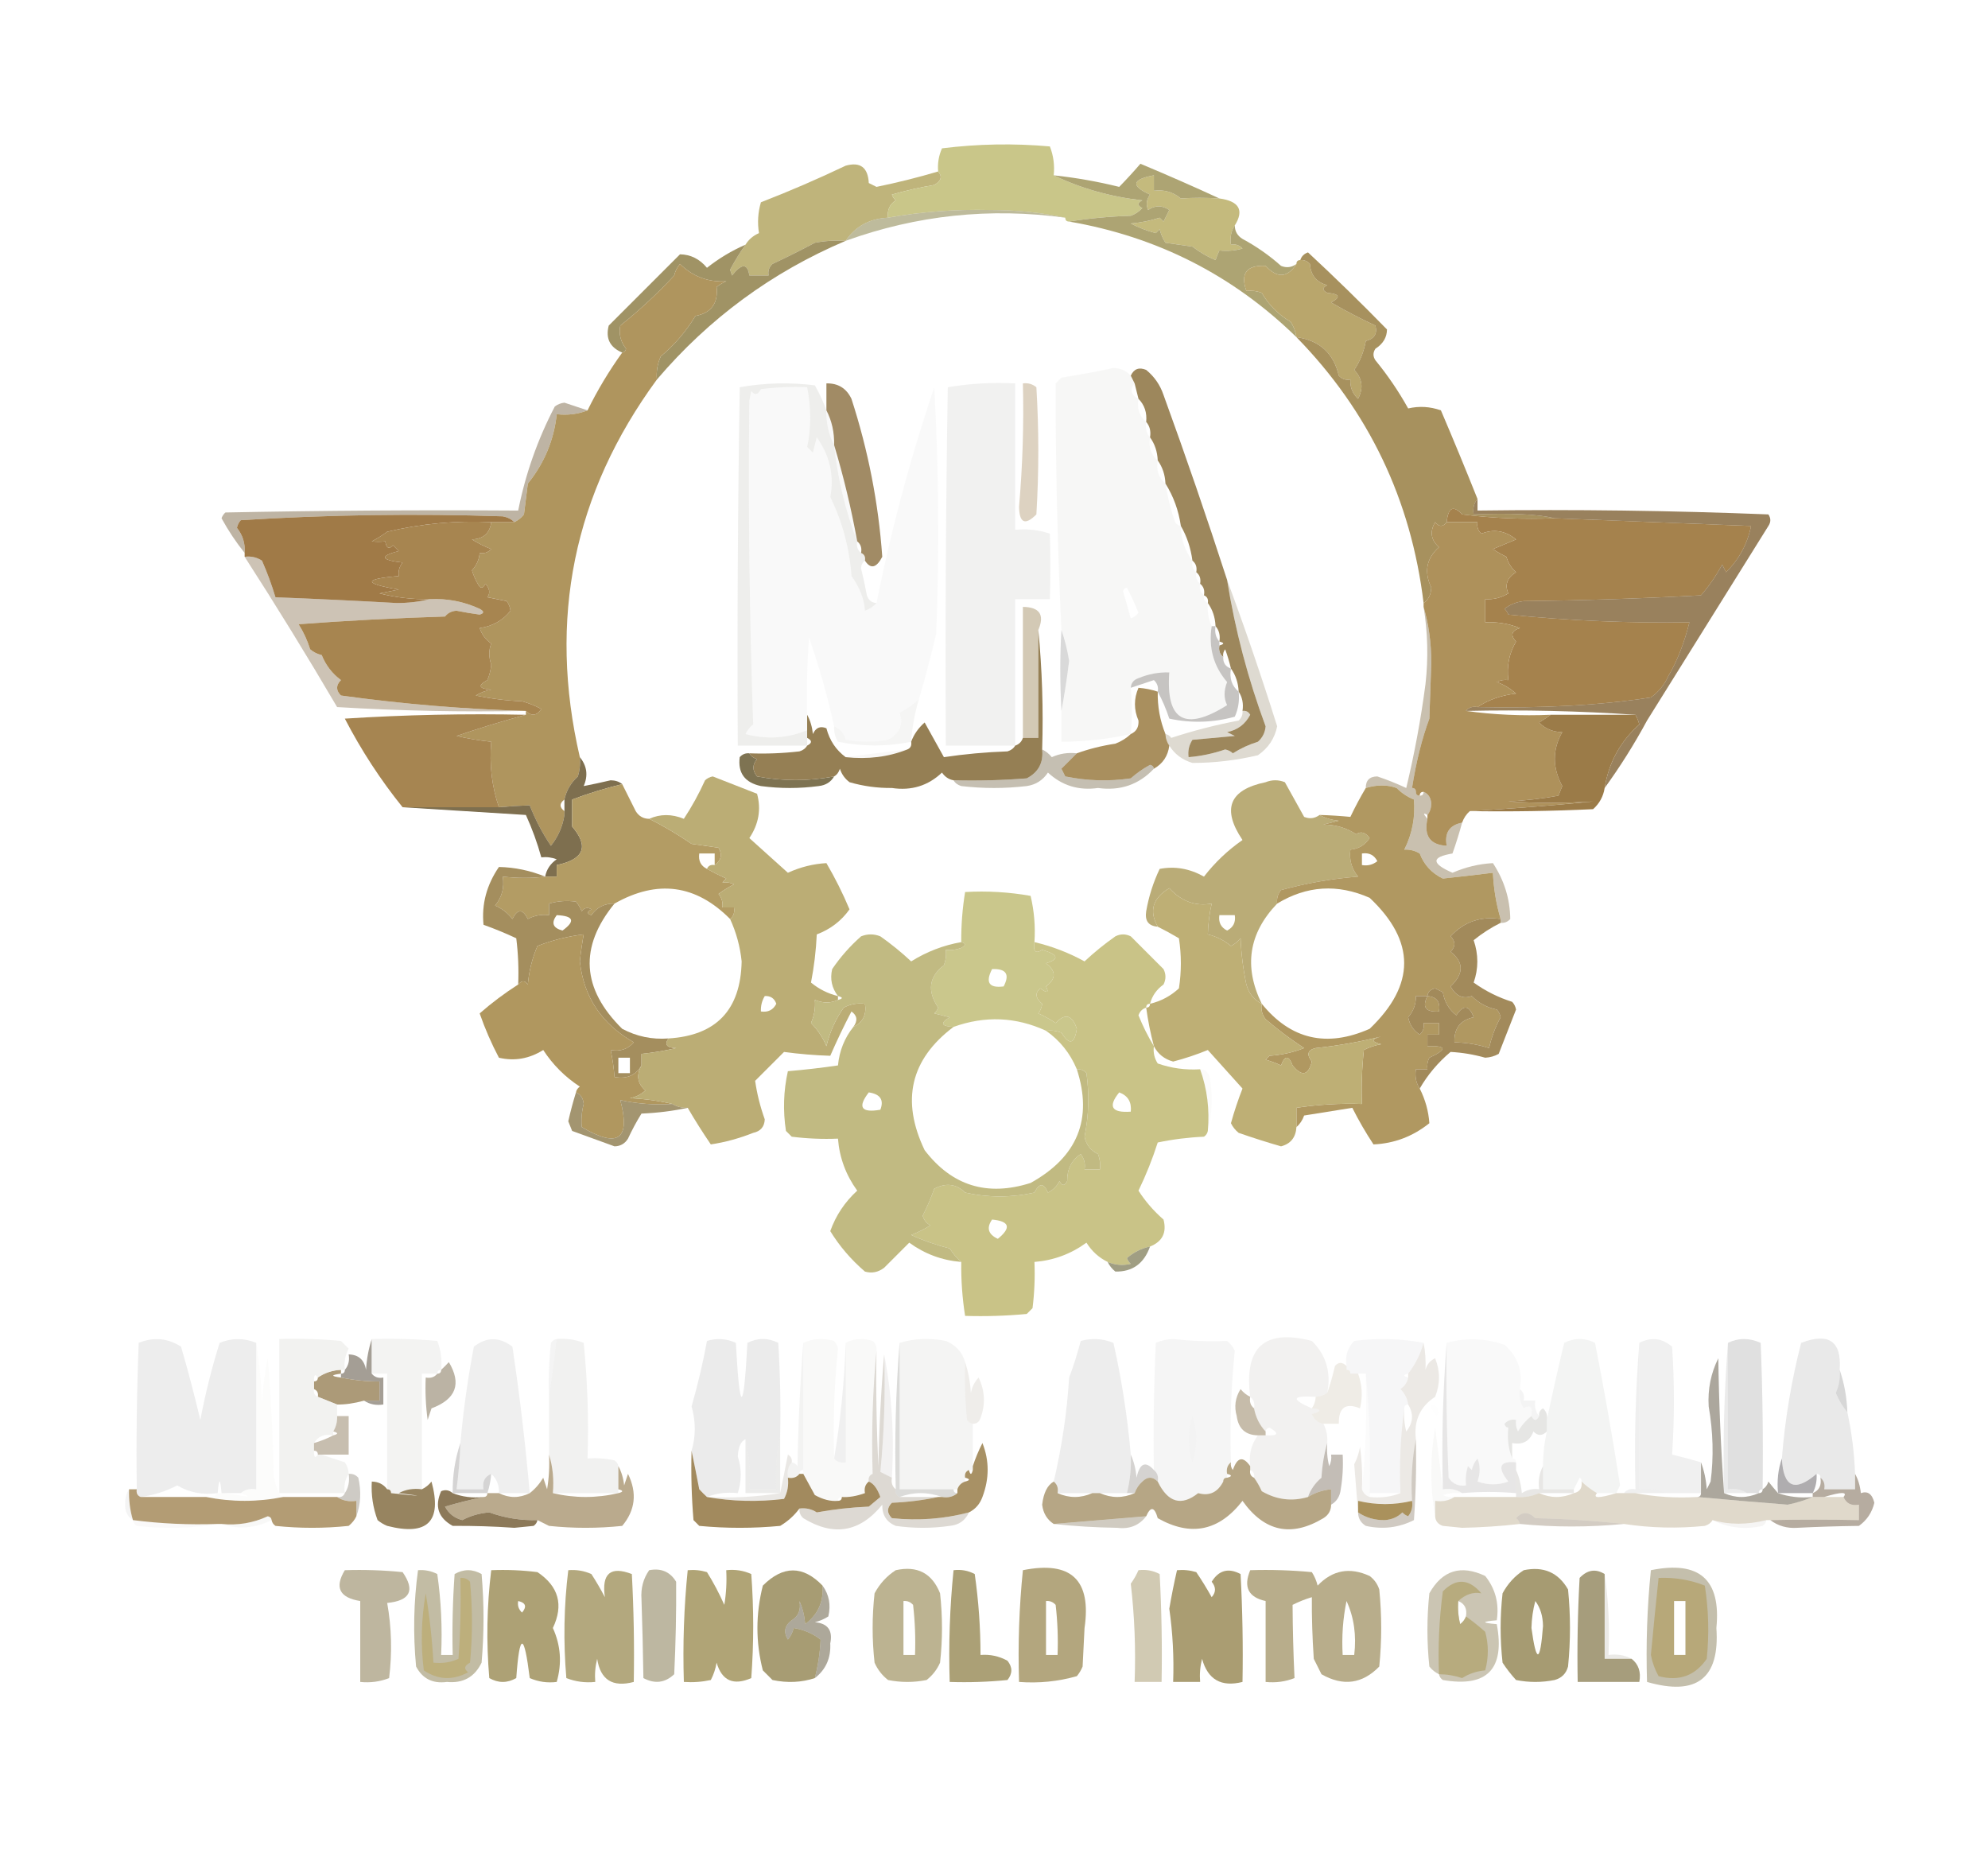 <?xml version="1.0" encoding="UTF-8"?>
<!DOCTYPE svg PUBLIC "-//W3C//DTD SVG 1.1//EN" "http://www.w3.org/Graphics/SVG/1.1/DTD/svg11.dtd">
<svg xmlns="http://www.w3.org/2000/svg" version="1.1" width="516px" height="484px" style="shape-rendering:geometricPrecision; text-rendering:geometricPrecision; image-rendering:optimizeQuality; fill-rule:evenodd; clip-rule:evenodd" xmlns:xlink="http://www.w3.org/1999/xlink">
<g><path style="opacity:0.997" fill="#bfb47b" d="M 243.5,44.5 C 244.645,45.793 244.311,46.959 242.5,48C 238.779,48.62 235.112,49.453 231.5,50.5C 231.709,51.086 232.043,51.586 232.5,52C 230.893,53.049 230.227,54.549 230.5,56.5C 225.71,56.723 222.044,58.723 219.5,62.5C 216.813,62.336 214.146,62.503 211.5,63C 207.877,64.929 204.21,66.763 200.5,68.5C 199.614,69.325 199.281,70.325 199.5,71.5C 197.833,71.5 196.167,71.5 194.5,71.5C 194.036,68.304 192.536,68.304 190,71.5C 189.833,71 189.667,70.5 189.5,70C 190.724,67.71 192.057,65.543 193.5,63.5C 194.315,62.163 195.482,61.163 197,60.5C 196.562,57.801 196.728,55.135 197.5,52.5C 204.95,49.609 212.283,46.442 219.5,43C 223.288,41.942 225.288,43.442 225.5,47.5C 226.167,47.833 226.833,48.167 227.5,48.5C 233.016,47.369 238.349,46.035 243.5,44.5 Z"/></g>
<g><path style="opacity:1" fill="#c9c689" d="M 273.5,45.5 C 280.549,48.893 288.216,51.06 296.5,52C 295.167,52.667 295.167,53.333 296.5,54C 295.672,54.915 294.672,55.581 293.5,56C 287.984,56.173 282.651,56.673 277.5,57.5C 276.833,57.5 276.5,57.167 276.5,56.5C 270.369,55.17 263.869,54.503 257,54.5C 247.982,54.285 239.148,54.952 230.5,56.5C 230.227,54.549 230.893,53.049 232.5,52C 232.043,51.586 231.709,51.086 231.5,50.5C 235.112,49.453 238.779,48.62 242.5,48C 244.311,46.959 244.645,45.793 243.5,44.5C 243.318,42.409 243.652,40.409 244.5,38.5C 253.816,37.335 263.149,37.168 272.5,38C 273.435,40.381 273.768,42.881 273.5,45.5 Z"/></g>
<g><path style="opacity:1" fill="#c4ba7d" d="M 316.5,51.5 C 321.635,52.211 322.968,54.544 320.5,58.5C 319.549,59.919 319.216,61.585 319.5,63.5C 320.675,63.281 321.675,63.614 322.5,64.5C 320.587,65.051 318.587,65.218 316.5,65C 316.07,65.919 315.736,66.753 315.5,67.5C 313.336,66.586 311.336,65.419 309.5,64C 307.167,63.667 304.833,63.333 302.5,63C 301.809,61.933 301.309,60.766 301,59.5C 300.667,59.833 300.333,60.167 300,60.5C 297.72,59.914 295.553,59.08 293.5,58C 296.095,57.774 298.595,57.274 301,56.5C 301.333,56.833 301.667,57.167 302,57.5C 302.5,56.5 303,55.5 303.5,54.5C 301.647,53.24 299.814,53.24 298,54.5C 297.405,53.101 297.572,51.768 298.5,50.5C 293.442,48.232 293.775,46.565 299.5,45.5C 299.5,46.833 299.5,48.167 299.5,49.5C 302.157,49.162 304.49,49.829 306.5,51.5C 309.652,51.288 312.985,51.288 316.5,51.5 Z"/></g>
<g><path style="opacity:0.714" fill="#a4a074" d="M 276.5,56.5 C 256.988,53.825 237.988,55.825 219.5,62.5C 222.044,58.723 225.71,56.723 230.5,56.5C 239.148,54.952 247.982,54.285 257,54.5C 263.869,54.503 270.369,55.17 276.5,56.5 Z"/></g>
<g><path style="opacity:1" fill="#ada473" d="M 316.5,51.5 C 312.985,51.288 309.652,51.288 306.5,51.5C 304.49,49.829 302.157,49.162 299.5,49.5C 299.5,48.167 299.5,46.833 299.5,45.5C 293.775,46.565 293.442,48.232 298.5,50.5C 297.572,51.768 297.405,53.101 298,54.5C 299.814,53.24 301.647,53.24 303.5,54.5C 303,55.5 302.5,56.5 302,57.5C 301.667,57.167 301.333,56.833 301,56.5C 298.595,57.274 296.095,57.774 293.5,58C 295.553,59.08 297.72,59.914 300,60.5C 300.333,60.167 300.667,59.833 301,59.5C 301.309,60.766 301.809,61.933 302.5,63C 304.833,63.333 307.167,63.667 309.5,64C 311.336,65.419 313.336,66.586 315.5,67.5C 315.736,66.753 316.07,65.919 316.5,65C 318.587,65.218 320.587,65.051 322.5,64.5C 321.675,63.614 320.675,63.281 319.5,63.5C 319.216,61.585 319.549,59.919 320.5,58.5C 320.511,60.017 321.177,61.184 322.5,62C 326.11,63.944 329.443,66.277 332.5,69C 333.928,69.579 335.262,69.412 336.5,68.5C 334.193,72.12 331.526,72.287 328.5,69C 323.569,68.757 321.903,70.923 323.5,75.5C 324.873,75.343 326.207,75.51 327.5,76C 329.333,79.167 331.833,81.667 335,83.5C 335.791,84.745 336.291,86.078 336.5,87.5C 320.035,71.434 300.369,61.434 277.5,57.5C 282.651,56.673 287.984,56.173 293.5,56C 294.672,55.581 295.672,54.915 296.5,54C 295.167,53.333 295.167,52.667 296.5,52C 288.216,51.06 280.549,48.893 273.5,45.5C 279.224,46.111 284.891,47.111 290.5,48.5C 292.419,46.532 294.252,44.532 296,42.5C 302.982,45.413 309.815,48.413 316.5,51.5 Z"/></g>
<g><path style="opacity:1" fill="#a09365" d="M 219.5,62.5 C 200.377,70.612 184.043,82.612 170.5,98.5C 170.318,96.409 170.652,94.409 171.5,92.5C 175.085,89.495 178.085,85.995 180.5,82C 184.601,81.225 186.434,78.725 186,74.5C 186.75,73.874 187.584,73.374 188.5,73C 183.791,73.265 179.791,71.765 176.5,68.5C 175.749,69.376 175.249,70.376 175,71.5C 170.627,76.208 165.961,80.541 161,84.5C 160.571,86.669 161.071,88.669 162.5,90.5C 162.376,91.107 162.043,91.44 161.5,91.5C 158.302,90.146 157.136,87.813 158,84.5C 164.14,78.36 170.306,72.194 176.5,66C 179.272,66.052 181.606,67.219 183.5,69.5C 186.606,67.048 189.939,65.048 193.5,63.5C 192.057,65.543 190.724,67.71 189.5,70C 189.667,70.5 189.833,71 190,71.5C 192.536,68.304 194.036,68.304 194.5,71.5C 196.167,71.5 197.833,71.5 199.5,71.5C 199.281,70.325 199.614,69.325 200.5,68.5C 204.21,66.763 207.877,64.929 211.5,63C 214.146,62.503 216.813,62.336 219.5,62.5 Z"/></g>
<g><path style="opacity:1" fill="#b9a66c" d="M 337.5,67.5 C 338.496,67.414 339.329,67.748 340,68.5C 340.212,71.44 341.712,73.274 344.5,74C 343.167,74.667 343.167,75.333 344.5,76C 347.742,76.283 348.076,77.117 345.5,78.5C 349.27,80.684 353.103,82.684 357,84.5C 357.557,86.586 356.724,87.919 354.5,88.5C 353.996,91.299 352.996,93.799 351.5,96C 353.619,98.219 353.952,100.718 352.5,103.5C 351.05,102.15 350.383,100.484 350.5,98.5C 349.325,98.719 348.325,98.386 347.5,97.5C 346.14,91.65 342.474,88.317 336.5,87.5C 336.291,86.078 335.791,84.745 335,83.5C 331.833,81.667 329.333,79.167 327.5,76C 326.207,75.51 324.873,75.343 323.5,75.5C 321.903,70.923 323.569,68.757 328.5,69C 331.526,72.287 334.193,72.12 336.5,68.5C 336.5,67.833 336.833,67.5 337.5,67.5 Z"/></g>
<g><path style="opacity:0.951" fill="#f7f7f6" d="M 293.5,97.5 C 293.833,98.167 294.167,98.833 294.5,99.5C 293.147,101.128 293.481,102.462 295.5,103.5C 295.054,106.01 295.72,108.01 297.5,109.5C 297.232,111.099 297.566,112.432 298.5,113.5C 298.054,116.01 298.72,118.01 300.5,119.5C 300.054,122.01 300.72,124.01 302.5,125.5C 303.023,128.89 303.857,132.223 305,135.5C 305.383,136.056 305.883,136.389 306.5,136.5C 306.528,139.916 307.528,142.916 309.5,145.5C 309.263,146.791 309.596,147.791 310.5,148.5C 310.263,149.791 310.596,150.791 311.5,151.5C 311.263,152.791 311.596,153.791 312.5,154.5C 312.328,155.492 312.662,156.158 313.5,156.5C 313.325,158.621 313.659,160.621 314.5,162.5C 313.638,168.059 314.971,172.892 318.5,177C 317.629,179.243 317.629,181.243 318.5,183C 307.591,189.881 302.591,187.048 303.5,174.5C 300.729,174.421 298.063,174.921 295.5,176C 294.244,176.417 293.577,177.25 293.5,178.5C 293.863,182.617 293.863,186.617 293.5,190.5C 287.58,191.817 281.58,192.483 275.5,192.5C 275.5,189.833 275.5,187.167 275.5,184.5C 276.282,180.326 276.949,175.992 277.5,171.5C 277.036,168.651 276.369,165.984 275.5,163.5C 274.475,142.147 273.975,120.813 274,99.5C 274.5,99 275,98.5 275.5,98C 280.024,97.295 284.524,96.462 289,95.5C 290.833,95.519 292.333,96.185 293.5,97.5 Z M 291.5,153.5 C 291.56,152.957 291.893,152.624 292.5,152.5C 293.598,154.632 294.598,156.798 295.5,159C 294.975,159.692 294.308,160.192 293.5,160.5C 292.832,158.031 292.165,155.698 291.5,153.5 Z"/></g>
<g><path style="opacity:0.979" fill="#f9f9f9" d="M 227.5,156.5 C 231.325,137.383 236.325,118.717 242.5,100.5C 243.666,121.826 243.833,143.159 243,164.5C 241.648,170.245 240.148,175.911 238.5,181.5C 236.99,182.836 235.323,184.003 233.5,185C 234.553,188.018 233.553,190.352 230.5,192C 226.833,192.667 223.167,192.667 219.5,192C 219.026,190.271 218.026,189.105 216.5,188.5C 214.802,180.707 212.635,173.041 210,165.5C 209.5,172.158 209.334,178.825 209.5,185.5C 209.5,186.833 209.5,188.167 209.5,189.5C 204.354,191.61 199.021,191.944 193.5,190.5C 193.977,189.522 194.643,188.689 195.5,188C 194.528,159.918 194.195,131.918 194.5,104C 194.667,103.167 194.833,102.333 195,101.5C 195.914,102.654 196.747,102.487 197.5,101C 201.486,100.501 205.486,100.334 209.5,100.5C 210.543,105.939 210.543,111.106 209.5,116C 210,116.5 210.5,117 211,117.5C 211.333,116.167 211.667,114.833 212,113.5C 215.37,118.242 216.537,123.409 215.5,129C 218.652,135.473 220.485,142.306 221,149.5C 223.131,152.431 224.298,155.431 224.5,158.5C 225.739,158.058 226.739,157.391 227.5,156.5 Z M 214.5,106.5 C 215.913,109.219 216.58,112.219 216.5,115.5C 215.087,112.781 214.42,109.781 214.5,106.5 Z M 216.5,115.5 C 218.944,123.613 220.944,131.946 222.5,140.5C 219.425,132.53 217.425,124.196 216.5,115.5 Z"/></g>
<g><path style="opacity:0.904" fill="#f0f0ef" d="M 263.5,193.5 C 257.5,193.5 251.5,193.5 245.5,193.5C 245.333,162.498 245.5,131.498 246,100.5C 251.741,99.525 257.575,99.192 263.5,99.5C 263.5,112.167 263.5,124.833 263.5,137.5C 266.572,137.183 269.572,137.516 272.5,138.5C 272.66,144.046 272.66,149.712 272.5,155.5C 269.5,155.5 266.5,155.5 263.5,155.5C 263.5,168.167 263.5,180.833 263.5,193.5 Z"/></g>
<g><path style="opacity:0.681" fill="#e6e6e4" d="M 214.5,106.5 C 214.42,109.781 215.087,112.781 216.5,115.5C 217.425,124.196 219.425,132.53 222.5,140.5C 222.263,141.791 222.596,142.791 223.5,143.5C 224.338,143.842 224.672,144.508 224.5,145.5C 223.876,145.917 223.543,146.584 223.5,147.5C 224.064,149.819 224.564,152.153 225,154.5C 225.417,155.756 226.25,156.423 227.5,156.5C 226.739,157.391 225.739,158.058 224.5,158.5C 224.298,155.431 223.131,152.431 221,149.5C 220.485,142.306 218.652,135.473 215.5,129C 216.537,123.409 215.37,118.242 212,113.5C 211.667,114.833 211.333,116.167 211,117.5C 210.5,117 210,116.5 209.5,116C 210.543,111.106 210.543,105.939 209.5,100.5C 205.486,100.334 201.486,100.501 197.5,101C 196.747,102.487 195.914,102.654 195,101.5C 194.833,102.333 194.667,103.167 194.5,104C 194.195,131.918 194.528,159.918 195.5,188C 194.643,188.689 193.977,189.522 193.5,190.5C 199.021,191.944 204.354,191.61 209.5,189.5C 209.5,190.167 209.5,190.833 209.5,191.5C 209.5,192.167 209.5,192.833 209.5,193.5C 203.5,193.5 197.5,193.5 191.5,193.5C 191.333,162.498 191.5,131.498 192,100.5C 198.418,99.357 204.918,99.19 211.5,100C 212.731,102.166 213.731,104.333 214.5,106.5 Z"/></g>
<g><path style="opacity:0.533" fill="#bfab8c" d="M 265.5,99.5 C 266.822,99.33 267.989,99.663 269,100.5C 269.667,111.5 269.667,122.5 269,133.5C 266.08,136.437 264.58,135.77 264.5,131.5C 265.433,120.747 265.767,110.08 265.5,99.5 Z"/></g>
<g><path style="opacity:1" fill="#a7915e" d="M 383.5,129.5 C 382.566,130.568 382.232,131.901 382.5,133.5C 392.222,133.116 399.222,133.449 403.5,134.5C 395.472,134.831 387.472,134.498 379.5,133.5C 377.214,131.035 375.881,131.701 375.5,135.5C 374.527,136.791 373.527,136.791 372.5,135.5C 371.062,137.998 371.396,140.164 373.5,142C 370.231,144.9 369.565,148.4 371.5,152.5C 371.415,154.333 370.748,155.666 369.5,156.5C 366.258,129.687 355.258,106.687 336.5,87.5C 342.474,88.317 346.14,91.65 347.5,97.5C 348.325,98.386 349.325,98.719 350.5,98.5C 350.383,100.484 351.05,102.15 352.5,103.5C 353.952,100.718 353.619,98.219 351.5,96C 352.996,93.799 353.996,91.299 354.5,88.5C 356.724,87.919 357.557,86.586 357,84.5C 353.103,82.684 349.27,80.684 345.5,78.5C 348.076,77.117 347.742,76.283 344.5,76C 343.167,75.333 343.167,74.667 344.5,74C 341.712,73.274 340.212,71.44 340,68.5C 339.329,67.748 338.496,67.414 337.5,67.5C 337.811,66.522 338.478,65.856 339.5,65.5C 346.432,71.93 353.265,78.597 360,85.5C 359.983,87.568 358.983,89.234 357,90.5C 356.333,91.5 356.333,92.5 357,93.5C 360.204,97.407 363.038,101.574 365.5,106C 368.354,105.336 371.188,105.502 374,106.5C 377.272,114.155 380.438,121.822 383.5,129.5 Z"/></g>
<g><path style="opacity:0.965" fill="#9e8861" d="M 224.5,145.5 C 224.672,144.508 224.338,143.842 223.5,143.5C 223.737,142.209 223.404,141.209 222.5,140.5C 220.944,131.946 218.944,123.613 216.5,115.5C 216.58,112.219 215.913,109.219 214.5,106.5C 214.5,104.167 214.5,101.833 214.5,99.5C 217.522,99.428 219.688,100.762 221,103.5C 225.349,116.908 228.015,130.574 229,144.5C 227.476,147.428 225.976,147.761 224.5,145.5 Z"/></g>
<g><path style="opacity:0.506" fill="#7f6c4c" d="M 152.5,106.5 C 150.052,107.473 147.385,107.806 144.5,107.5C 143.786,114.195 141.286,120.195 137,125.5C 136.667,128.167 136.333,130.833 136,133.5C 135.292,134.381 134.458,135.047 133.5,135.5C 132.737,134.732 131.737,134.232 130.5,134C 107.817,133.24 85.151,133.574 62.5,135C 61.978,135.561 61.645,136.228 61.5,137C 63.013,138.879 63.679,141.046 63.5,143.5C 61.275,140.738 59.275,137.738 57.5,134.5C 57.709,133.914 58.043,133.414 58.5,133C 83.831,132.5 109.164,132.333 134.5,132.5C 136.362,123.082 139.529,114.082 144,105.5C 144.725,104.941 145.558,104.608 146.5,104.5C 148.516,105.178 150.516,105.844 152.5,106.5 Z"/></g>
<g><path style="opacity:0.969" fill="#9b8458" d="M 318.5,150.5 C 320.578,163.477 323.911,176.143 328.5,188.5C 328.363,190.107 327.696,191.441 326.5,192.5C 324.189,193.214 322.022,194.214 320,195.5C 319.439,194.978 318.772,194.645 318,194.5C 314.906,195.566 311.74,196.232 308.5,196.5C 308.286,194.856 308.62,193.356 309.5,192C 313.167,191.667 316.833,191.333 320.5,191C 319.833,190.667 319.167,190.333 318.5,190C 321.209,189.459 323.209,187.959 324.5,185.5C 324.043,184.702 323.376,184.369 322.5,184.5C 322.784,182.585 322.451,180.919 321.5,179.5C 321.405,177.214 320.738,175.214 319.5,173.5C 319.108,171.821 318.608,170.154 318,168.5C 317.536,169.094 317.369,169.761 317.5,170.5C 316.596,169.791 316.263,168.791 316.5,167.5C 317.833,167.167 317.833,166.833 316.5,166.5C 316.768,164.901 316.434,163.568 315.5,162.5C 315.405,160.214 314.738,158.214 313.5,156.5C 313.672,155.508 313.338,154.842 312.5,154.5C 312.737,153.209 312.404,152.209 311.5,151.5C 311.737,150.209 311.404,149.209 310.5,148.5C 310.737,147.209 310.404,146.209 309.5,145.5C 309.072,142.215 308.072,139.215 306.5,136.5C 305.918,132.468 304.584,128.801 302.5,125.5C 302.405,123.214 301.738,121.214 300.5,119.5C 300.405,117.214 299.738,115.214 298.5,113.5C 298.768,111.901 298.434,110.568 297.5,109.5C 297.741,107.102 297.074,105.102 295.5,103.5C 295.167,102.167 294.833,100.833 294.5,99.5C 294.167,98.833 293.833,98.167 293.5,97.5C 294.314,95.727 295.648,95.227 297.5,96C 299.617,97.731 301.117,99.898 302,102.5C 307.787,118.406 313.287,134.406 318.5,150.5 Z"/></g>
<g><path style="opacity:1" fill="#af955e" d="M 170.5,98.5 C 148.865,128.006 142.198,160.673 150.5,196.5C 150.66,198.199 150.494,199.866 150,201.5C 148.179,203.146 147.013,205.146 146.5,207.5C 145.167,208.5 145.167,209.5 146.5,210.5C 146.5,210.833 146.5,211.167 146.5,211.5C 146.058,214.447 144.892,217.113 143,219.5C 140.794,216.232 138.961,212.732 137.5,209C 134.881,209.083 132.214,209.25 129.5,209.5C 127.656,204.085 126.989,198.418 127.5,192.5C 124.478,192.196 121.478,191.696 118.5,191C 123.908,189.126 129.908,187.292 136.5,185.5C 136.5,185.167 136.5,184.833 136.5,184.5C 137.985,185.935 139.318,185.768 140.5,184C 138.913,183.138 137.246,182.471 135.5,182C 131.459,181.827 127.459,181.327 123.5,180.5C 124.729,179.719 126.062,179.219 127.5,179C 124.258,178.717 123.924,177.883 126.5,176.5C 127.046,175.228 127.379,173.894 127.5,172.5C 126.843,170.528 126.843,168.695 127.5,167C 126.061,166.009 125.061,164.676 124.5,163C 127.864,162.511 130.531,161.011 132.5,158.5C 132.392,157.558 132.059,156.725 131.5,156C 129.833,155.667 128.167,155.333 126.5,155C 127.28,153.927 127.113,152.76 126,151.5C 125.333,152.833 124.667,152.833 124,151.5C 123.362,150.391 122.862,149.225 122.5,148C 123.707,146.7 124.374,145.2 124.5,143.5C 125.675,143.719 126.675,143.386 127.5,142.5C 125.726,141.813 124.059,140.98 122.5,140C 125.491,139.855 127.158,138.355 127.5,135.5C 129.5,135.5 131.5,135.5 133.5,135.5C 134.458,135.047 135.292,134.381 136,133.5C 136.333,130.833 136.667,128.167 137,125.5C 141.286,120.195 143.786,114.195 144.5,107.5C 147.385,107.806 150.052,107.473 152.5,106.5C 155.075,101.255 158.075,96.255 161.5,91.5C 162.043,91.44 162.376,91.107 162.5,90.5C 161.071,88.669 160.571,86.669 161,84.5C 165.961,80.541 170.627,76.208 175,71.5C 175.249,70.376 175.749,69.376 176.5,68.5C 179.791,71.765 183.791,73.265 188.5,73C 187.584,73.374 186.75,73.874 186,74.5C 186.434,78.725 184.601,81.225 180.5,82C 178.085,85.995 175.085,89.495 171.5,92.5C 170.652,94.409 170.318,96.409 170.5,98.5 Z"/></g>
<g><path style="opacity:1" fill="#a07a47" d="M 133.5,135.5 C 131.5,135.5 129.5,135.5 127.5,135.5C 118.367,135.06 109.367,135.894 100.5,138C 99.241,138.923 97.908,139.757 96.5,140.5C 97.57,140.64 98.736,140.64 100,140.5C 100.317,142.301 100.984,142.634 102,141.5C 102.5,142 103,142.5 103.5,143C 98.437,144.328 98.771,145.328 104.5,146C 103.663,147.011 103.33,148.178 103.5,149.5C 94.247,150.265 94.247,151.432 103.5,153C 101.833,153.333 100.167,153.667 98.5,154C 102.77,155.075 107.103,155.575 111.5,155.5C 108.854,156.164 106.021,156.498 103,156.5C 92.504,155.913 82.004,155.413 71.5,155C 70.538,151.784 69.372,148.618 68,145.5C 66.644,144.62 65.144,144.286 63.5,144.5C 63.5,144.167 63.5,143.833 63.5,143.5C 63.679,141.046 63.013,138.879 61.5,137C 61.645,136.228 61.978,135.561 62.5,135C 85.151,133.574 107.817,133.24 130.5,134C 131.737,134.232 132.737,134.732 133.5,135.5 Z"/></g>
<g><path style="opacity:1" fill="#a5824d" d="M 403.5,134.5 C 420.338,135.167 437.338,135.833 454.5,136.5C 453.559,141.162 451.392,145.162 448,148.5C 447.667,147.833 447.333,147.167 447,146.5C 445.453,149.405 443.619,152.071 441.5,154.5C 426.178,155.333 410.844,155.833 395.5,156C 393.616,156.216 391.949,156.883 390.5,158C 390.957,158.414 391.291,158.914 391.5,159.5C 407.125,161.085 422.791,161.751 438.5,161.5C 437.142,166.94 435.308,171.607 433,175.5C 432.004,177.744 430.504,179.577 428.5,181C 415.6,183.021 400.6,183.854 383.5,183.5C 386.343,181.599 389.676,180.433 393.5,180C 392.026,178.684 390.359,177.684 388.5,177C 389.448,176.517 390.448,176.351 391.5,176.5C 391.044,172.889 391.711,169.556 393.5,166.5C 391.978,164.844 392.311,163.677 394.5,163C 391.607,161.851 388.607,161.351 385.5,161.5C 385.5,159.5 385.5,157.5 385.5,155.5C 387.655,155.628 389.655,155.128 391.5,154C 390.511,151.77 391.178,149.936 393.5,148.5C 392.273,147.41 391.44,146.076 391,144.5C 389.795,143.929 388.628,143.262 387.5,142.5C 389.5,141.667 391.5,140.833 393.5,140C 390.727,137.718 387.727,137.218 384.5,138.5C 383.614,137.675 383.281,136.675 383.5,135.5C 380.833,135.5 378.167,135.5 375.5,135.5C 375.881,131.701 377.214,131.035 379.5,133.5C 387.472,134.498 395.472,134.831 403.5,134.5 Z"/></g>
<g><path style="opacity:1" fill="#ae915b" d="M 375.5,135.5 C 378.167,135.5 380.833,135.5 383.5,135.5C 383.281,136.675 383.614,137.675 384.5,138.5C 387.727,137.218 390.727,137.718 393.5,140C 391.5,140.833 389.5,141.667 387.5,142.5C 388.628,143.262 389.795,143.929 391,144.5C 391.44,146.076 392.273,147.41 393.5,148.5C 391.178,149.936 390.511,151.77 391.5,154C 389.655,155.128 387.655,155.628 385.5,155.5C 385.5,157.5 385.5,159.5 385.5,161.5C 388.607,161.351 391.607,161.851 394.5,163C 392.311,163.677 391.978,164.844 393.5,166.5C 391.711,169.556 391.044,172.889 391.5,176.5C 390.448,176.351 389.448,176.517 388.5,177C 390.359,177.684 392.026,178.684 393.5,180C 389.676,180.433 386.343,181.599 383.5,183.5C 382.209,183.263 381.209,183.596 380.5,184.5C 387.648,185.492 394.981,185.825 402.5,185.5C 401.602,186.158 400.602,186.824 399.5,187.5C 401.059,189.131 403.059,189.964 405.5,190C 402.917,194.536 402.917,199.202 405.5,204C 405.167,204.833 404.833,205.667 404.5,206.5C 400.221,207.274 395.887,207.774 391.5,208C 398.863,208.467 406.197,208.467 413.5,208C 402.716,209.07 392.049,209.903 381.5,210.5C 380.599,211.29 379.932,212.29 379.5,213.5C 376.224,214.122 374.891,216.122 375.5,219.5C 371.197,219.265 369.53,216.931 370.5,212.5C 370.5,212.167 370.5,211.833 370.5,211.5C 371.147,210.726 371.48,209.726 371.5,208.5C 371.36,206.97 370.693,205.97 369.5,205.5C 368.833,205.5 368.5,205.833 368.5,206.5C 367.833,206.5 367.5,206.167 367.5,205.5C 367.5,204.833 367.167,204.5 366.5,204.5C 367.578,197.676 369.078,191.676 371,186.5C 371.167,181.667 371.333,176.833 371.5,172C 371.494,166.784 370.827,161.951 369.5,157.5C 369.5,157.167 369.5,156.833 369.5,156.5C 370.748,155.666 371.415,154.333 371.5,152.5C 369.565,148.4 370.231,144.9 373.5,142C 371.396,140.164 371.062,137.998 372.5,135.5C 373.527,136.791 374.527,136.791 375.5,135.5 Z"/></g>
<g><path style="opacity:0.826" fill="#84673c" d="M 383.5,129.5 C 383.5,130.5 383.5,131.5 383.5,132.5C 408.741,132.172 433.908,132.505 459,133.5C 459.667,134.5 459.667,135.5 459,136.5C 447.95,154.217 437.45,171.051 427.5,187C 424.19,193.134 420.523,198.967 416.5,204.5C 417.549,197.928 420.549,192.428 425.5,188C 425.257,187.098 424.923,186.265 424.5,185.5C 410.01,184.504 395.343,184.171 380.5,184.5C 381.209,183.596 382.209,183.263 383.5,183.5C 400.6,183.854 415.6,183.021 428.5,181C 430.504,179.577 432.004,177.744 433,175.5C 435.308,171.607 437.142,166.94 438.5,161.5C 422.791,161.751 407.125,161.085 391.5,159.5C 391.291,158.914 390.957,158.414 390.5,158C 391.949,156.883 393.616,156.216 395.5,156C 410.844,155.833 426.178,155.333 441.5,154.5C 443.619,152.071 445.453,149.405 447,146.5C 447.333,147.167 447.667,147.833 448,148.5C 451.392,145.162 453.559,141.162 454.5,136.5C 437.338,135.833 420.338,135.167 403.5,134.5C 399.222,133.449 392.222,133.116 382.5,133.5C 382.232,131.901 382.566,130.568 383.5,129.5 Z"/></g>
<g><path style="opacity:0.365" fill="#775c36" d="M 63.5,144.5 C 65.144,144.286 66.644,144.62 68,145.5C 69.372,148.618 70.538,151.784 71.5,155C 82.004,155.413 92.504,155.913 103,156.5C 106.021,156.498 108.854,156.164 111.5,155.5C 116.034,155.267 120.368,156.1 124.5,158C 125.696,158.654 125.696,159.154 124.5,159.5C 122.466,159.228 120.466,158.895 118.5,158.5C 117.263,158.556 116.263,159.056 115.5,160C 102.818,160.39 90.151,161.056 77.5,162C 78.787,164.022 79.787,166.189 80.5,168.5C 81.376,169.251 82.376,169.751 83.5,170C 84.573,172.657 86.24,174.823 88.5,176.5C 87.167,177.833 87.167,179.167 88.5,180.5C 104.553,182.726 120.553,184.059 136.5,184.5C 120.119,184.818 103.786,184.485 87.5,183.5C 79.71,170.231 71.71,157.231 63.5,144.5 Z"/></g>
<g><path style="opacity:1" fill="#a78550" d="M 127.5,135.5 C 127.158,138.355 125.491,139.855 122.5,140C 124.059,140.98 125.726,141.813 127.5,142.5C 126.675,143.386 125.675,143.719 124.5,143.5C 124.374,145.2 123.707,146.7 122.5,148C 122.862,149.225 123.362,150.391 124,151.5C 124.667,152.833 125.333,152.833 126,151.5C 127.113,152.76 127.28,153.927 126.5,155C 128.167,155.333 129.833,155.667 131.5,156C 132.059,156.725 132.392,157.558 132.5,158.5C 130.531,161.011 127.864,162.511 124.5,163C 125.061,164.676 126.061,166.009 127.5,167C 126.843,168.695 126.843,170.528 127.5,172.5C 127.379,173.894 127.046,175.228 126.5,176.5C 123.924,177.883 124.258,178.717 127.5,179C 126.062,179.219 124.729,179.719 123.5,180.5C 127.459,181.327 131.459,181.827 135.5,182C 137.246,182.471 138.913,183.138 140.5,184C 139.318,185.768 137.985,185.935 136.5,184.5C 120.553,184.059 104.553,182.726 88.5,180.5C 87.167,179.167 87.167,177.833 88.5,176.5C 86.24,174.823 84.573,172.657 83.5,170C 82.376,169.751 81.376,169.251 80.5,168.5C 79.787,166.189 78.787,164.022 77.5,162C 90.151,161.056 102.818,160.39 115.5,160C 116.263,159.056 117.263,158.556 118.5,158.5C 120.466,158.895 122.466,159.228 124.5,159.5C 125.696,159.154 125.696,158.654 124.5,158C 120.368,156.1 116.034,155.267 111.5,155.5C 107.103,155.575 102.77,155.075 98.5,154C 100.167,153.667 101.833,153.333 103.5,153C 94.247,151.432 94.247,150.265 103.5,149.5C 103.33,148.178 103.663,147.011 104.5,146C 98.771,145.328 98.437,144.328 103.5,143C 103,142.5 102.5,142 102,141.5C 100.984,142.634 100.317,142.301 100,140.5C 98.736,140.64 97.57,140.64 96.5,140.5C 97.908,139.757 99.241,138.923 100.5,138C 109.367,135.894 118.367,135.06 127.5,135.5 Z"/></g>
<g><path style="opacity:0.569" fill="#b2a17d" d="M 269.5,163.5 C 269.5,172.833 269.5,182.167 269.5,191.5C 268.167,191.5 266.833,191.5 265.5,191.5C 265.5,180.167 265.5,168.833 265.5,157.5C 269.857,157.556 271.191,159.556 269.5,163.5 Z"/></g>
<g><path style="opacity:0.494" fill="#b3b3b3" d="M 275.5,163.5 C 276.369,165.984 277.036,168.651 277.5,171.5C 276.949,175.992 276.282,180.326 275.5,184.5C 275.106,177.076 275.106,170.076 275.5,163.5 Z"/></g>
<g><path style="opacity:0.824" fill="#b9b7b5" d="M 314.5,162.5 C 314.833,162.5 315.167,162.5 315.5,162.5C 315.232,164.099 315.566,165.432 316.5,166.5C 316.5,166.833 316.5,167.167 316.5,167.5C 316.263,168.791 316.596,169.791 317.5,170.5C 317.427,172.027 318.094,173.027 319.5,173.5C 319.054,176.01 319.72,178.01 321.5,179.5C 321.756,181.792 321.423,183.959 320.5,186C 314.86,187.554 309.193,187.721 303.5,186.5C 302.67,183.984 301.67,181.65 300.5,179.5C 300.719,178.325 300.386,177.325 299.5,176.5C 297.47,177.172 295.47,177.838 293.5,178.5C 293.577,177.25 294.244,176.417 295.5,176C 298.063,174.921 300.729,174.421 303.5,174.5C 302.591,187.048 307.591,189.881 318.5,183C 317.629,181.243 317.629,179.243 318.5,177C 314.971,172.892 313.638,168.059 314.5,162.5 Z"/></g>
<g><path style="opacity:0.998" fill="#9b7b48" d="M 402.5,185.5 C 409.833,185.5 417.167,185.5 424.5,185.5C 424.923,186.265 425.257,187.098 425.5,188C 420.549,192.428 417.549,197.928 416.5,204.5C 416.16,206.679 415.16,208.512 413.5,210C 402.839,210.5 392.172,210.667 381.5,210.5C 392.049,209.903 402.716,209.07 413.5,208C 406.197,208.467 398.863,208.467 391.5,208C 395.887,207.774 400.221,207.274 404.5,206.5C 404.833,205.667 405.167,204.833 405.5,204C 402.917,199.202 402.917,194.536 405.5,190C 403.059,189.964 401.059,189.131 399.5,187.5C 400.602,186.824 401.602,186.158 402.5,185.5 Z"/></g>
<g><path style="opacity:0.998" fill="#a68551" d="M 136.5,185.5 C 129.908,187.292 123.908,189.126 118.5,191C 121.478,191.696 124.478,192.196 127.5,192.5C 126.989,198.418 127.656,204.085 129.5,209.5C 121.167,209.5 112.833,209.5 104.5,209.5C 98.777,202.411 93.777,194.744 89.5,186.5C 105.152,185.501 120.819,185.167 136.5,185.5 Z"/></g>
<g><path style="opacity:0.173" fill="#c7c7bf" d="M 238.5,181.5 C 237.417,185.085 236.751,188.751 236.5,192.5C 230.222,193.79 223.888,193.79 217.5,192.5C 216.754,191.264 216.421,189.93 216.5,188.5C 218.026,189.105 219.026,190.271 219.5,192C 223.167,192.667 226.833,192.667 230.5,192C 233.553,190.352 234.553,188.018 233.5,185C 235.323,184.003 236.99,182.836 238.5,181.5 Z"/></g>
<g><path style="opacity:0.255" fill="#7e6f4b" d="M 318.5,150.5 C 323.123,162.955 327.456,175.622 331.5,188.5C 330.845,191.659 329.178,194.159 326.5,196C 320.872,197.329 315.205,197.995 309.5,198C 306.854,197.196 304.854,195.696 303.5,193.5C 302.89,192.609 302.557,191.609 302.5,190.5C 303.117,190.611 303.617,190.944 304,191.5C 309.709,189.629 315.542,188.129 321.5,187C 322.252,186.329 322.586,185.496 322.5,184.5C 323.376,184.369 324.043,184.702 324.5,185.5C 323.209,187.959 321.209,189.459 318.5,190C 319.167,190.333 319.833,190.667 320.5,191C 316.833,191.333 313.167,191.667 309.5,192C 308.62,193.356 308.286,194.856 308.5,196.5C 311.74,196.232 314.906,195.566 318,194.5C 318.772,194.645 319.439,194.978 320,195.5C 322.022,194.214 324.189,193.214 326.5,192.5C 327.696,191.441 328.363,190.107 328.5,188.5C 323.911,176.143 320.578,163.477 318.5,150.5 Z"/></g>
<g><path style="opacity:0.898" fill="#6f633f" d="M 194.5,195.5 C 194.918,196.222 195.584,196.722 196.5,197C 195.253,198.458 195.253,199.958 196.5,201.5C 203.191,202.757 209.858,202.757 216.5,201.5C 215.653,202.966 214.32,203.8 212.5,204C 207.5,204.667 202.5,204.667 197.5,204C 193.312,203.096 191.478,200.596 192,196.5C 192.671,195.748 193.504,195.414 194.5,195.5 Z"/></g>
<g><path style="opacity:1" fill="#a98f5e" d="M 300.5,179.5 C 300.416,183.331 301.083,186.998 302.5,190.5C 302.557,191.609 302.89,192.609 303.5,193.5C 303.155,196.198 301.822,198.198 299.5,199.5C 299.44,198.957 299.107,198.624 298.5,198.5C 296.695,199.472 295.028,200.639 293.5,202C 287.804,202.83 282.137,202.663 276.5,201.5C 276.167,200.833 275.833,200.167 275.5,199.5C 276.867,198.16 278.2,196.827 279.5,195.5C 282.628,194.368 285.962,193.535 289.5,193C 291.066,192.392 292.4,191.558 293.5,190.5C 294.947,189.866 295.613,188.699 295.5,187C 294.279,184.165 294.279,181.332 295.5,178.5C 297.216,178.629 298.883,178.962 300.5,179.5 Z"/></g>
<g><path style="opacity:0.979" fill="#937d51" d="M 269.5,163.5 C 270.494,173.653 270.828,183.986 270.5,194.5C 270.872,197.923 269.539,200.423 266.5,202C 260.175,202.5 253.842,202.666 247.5,202.5C 246.265,202.279 245.265,201.612 244.5,200.5C 240.886,203.928 236.553,205.262 231.5,204.5C 227.744,204.537 224.078,204.037 220.5,203C 219.299,202.097 218.465,200.931 218,199.5C 217.722,200.416 217.222,201.082 216.5,201.5C 209.858,202.757 203.191,202.757 196.5,201.5C 195.253,199.958 195.253,198.458 196.5,197C 195.584,196.722 194.918,196.222 194.5,195.5C 198.846,195.666 203.179,195.499 207.5,195C 208.416,194.722 209.082,194.222 209.5,193.5C 210.833,192.833 210.833,192.167 209.5,191.5C 209.5,190.833 209.5,190.167 209.5,189.5C 209.5,188.167 209.5,186.833 209.5,185.5C 210.302,186.952 210.802,188.618 211,190.5C 211.725,188.842 212.892,188.342 214.5,189C 215.311,192.135 216.977,194.635 219.5,196.5C 225.271,197.113 230.604,196.446 235.5,194.5C 236.338,194.158 236.672,193.492 236.5,192.5C 237.21,190.588 238.377,188.921 240,187.5C 241.669,190.465 243.335,193.465 245,196.5C 250.417,195.691 255.917,195.191 261.5,195C 262.416,194.722 263.082,194.222 263.5,193.5C 264.5,193.167 265.167,192.5 265.5,191.5C 266.833,191.5 268.167,191.5 269.5,191.5C 269.5,182.167 269.5,172.833 269.5,163.5 Z"/></g>
<g><path style="opacity:0.035" fill="#39321c" d="M 235.5,194.5 C 230.604,196.446 225.271,197.113 219.5,196.5C 224.732,195.79 230.065,195.123 235.5,194.5 Z"/></g>
<g><path style="opacity:0.4" fill="#6e5f3f" d="M 270.5,194.5 C 271.458,194.953 272.292,195.619 273,196.5C 275.041,195.577 277.208,195.244 279.5,195.5C 278.2,196.827 276.867,198.16 275.5,199.5C 275.833,200.167 276.167,200.833 276.5,201.5C 282.137,202.663 287.804,202.83 293.5,202C 295.028,200.639 296.695,199.472 298.5,198.5C 299.107,198.624 299.44,198.957 299.5,199.5C 295.615,203.629 290.781,205.296 285,204.5C 279.987,205.22 275.654,203.886 272,200.5C 270.681,202.487 268.848,203.654 266.5,204C 260.833,204.667 255.167,204.667 249.5,204C 248.584,203.722 247.918,203.222 247.5,202.5C 253.842,202.666 260.175,202.5 266.5,202C 269.539,200.423 270.872,197.923 270.5,194.5 Z"/></g>
<g><path style="opacity:0.925" fill="#746441" d="M 150.5,196.5 C 152.358,198.774 152.691,201.274 151.5,204C 153.746,203.572 156.079,203.072 158.5,202.5C 159.726,202.52 160.726,202.853 161.5,203.5C 157.033,204.577 152.699,205.91 148.5,207.5C 148.5,209.833 148.5,212.167 148.5,214.5C 152.926,219.688 151.593,223.021 144.5,224.5C 144.5,225.5 144.5,226.5 144.5,227.5C 143.5,227.5 142.5,227.5 141.5,227.5C 141.859,225.629 142.859,224.129 144.5,223C 143.207,222.51 141.873,222.343 140.5,222.5C 139.466,218.757 138.132,215.09 136.5,211.5C 125.674,210.833 115.008,210.167 104.5,209.5C 112.833,209.5 121.167,209.5 129.5,209.5C 132.214,209.25 134.881,209.083 137.5,209C 138.961,212.732 140.794,216.232 143,219.5C 144.892,217.113 146.058,214.447 146.5,211.5C 146.5,211.167 146.5,210.833 146.5,210.5C 146.5,209.5 146.5,208.5 146.5,207.5C 147.013,205.146 148.179,203.146 150,201.5C 150.494,199.866 150.66,198.199 150.5,196.5 Z"/></g>
<g><path style="opacity:0.459" fill="#897751" d="M 369.5,157.5 C 370.827,161.951 371.494,166.784 371.5,172C 371.333,176.833 371.167,181.667 371,186.5C 369.078,191.676 367.578,197.676 366.5,204.5C 367.167,204.5 367.5,204.833 367.5,205.5C 367.5,206.167 367.833,206.5 368.5,206.5C 369.167,206.5 369.5,206.167 369.5,205.5C 370.693,205.97 371.36,206.97 371.5,208.5C 371.48,209.726 371.147,210.726 370.5,211.5C 369.356,210.817 369.356,211.151 370.5,212.5C 369.53,216.931 371.197,219.265 375.5,219.5C 374.891,216.122 376.224,214.122 379.5,213.5C 378.774,216.179 377.941,218.846 377,221.5C 371.462,222.415 371.462,224.081 377,226.5C 380.425,225.018 383.925,224.184 387.5,224C 390.434,228.464 391.934,233.297 392,238.5C 391.329,239.252 390.496,239.586 389.5,239.5C 389.5,239.167 389.5,238.833 389.5,238.5C 388.356,234.64 387.689,230.64 387.5,226.5C 383.117,227.046 378.783,227.546 374.5,228C 371.629,226.629 369.629,224.463 368.5,221.5C 367.264,220.754 365.93,220.421 364.5,220.5C 366.551,216.41 367.385,212.077 367,207.5C 365.307,206.816 363.807,205.816 362.5,204.5C 360.088,203.63 357.421,203.63 354.5,204.5C 354.484,202.516 355.484,201.516 357.5,201.5C 360.066,202.368 362.566,203.368 365,204.5C 367.142,195.597 368.808,186.597 370,177.5C 370.756,170.783 370.589,164.117 369.5,157.5 Z"/></g>
<g><path style="opacity:1" fill="#baac77" d="M 342.5,211.5 C 343.952,212.302 345.618,212.802 347.5,213C 346.167,213.333 344.833,213.667 343.5,214C 346.659,214.011 349.493,214.845 352,216.5C 353.243,215.664 354.41,215.997 355.5,217.5C 354.272,219.321 352.606,220.321 350.5,220.5C 350.162,223.157 350.829,225.49 352.5,227.5C 345.692,228.034 339.025,229.2 332.5,231C 331.663,232.011 331.33,233.178 331.5,234.5C 324.105,242.205 322.772,250.872 327.5,260.5C 325.484,259.514 324.151,257.847 323.5,255.5C 322.673,251.541 322.173,247.541 322,243.5C 321.311,244.357 320.478,245.023 319.5,245.5C 317.698,244.014 315.698,243.014 313.5,242.5C 313.575,239.794 313.908,237.127 314.5,234.5C 310.31,235.265 306.643,233.931 303.5,230.5C 299.19,233.076 298.19,236.409 300.5,240.5C 298.11,240.315 297.11,238.982 297.5,236.5C 298.164,232.675 299.331,229.008 301,225.5C 304.944,224.739 308.777,225.405 312.5,227.5C 315.327,223.841 318.66,220.674 322.5,218C 317.07,209.949 319.07,204.949 328.5,203C 330.167,202.333 331.833,202.333 333.5,203C 335.167,206 336.833,209 338.5,212C 339.928,212.579 341.262,212.412 342.5,211.5 Z M 316.5,237.5 C 317.833,237.5 319.167,237.5 320.5,237.5C 320.778,239.346 320.111,240.68 318.5,241.5C 316.889,240.68 316.222,239.346 316.5,237.5 Z"/></g>
<g><path style="opacity:1" fill="#b39c64" d="M 161.5,203.5 C 162.653,205.807 163.82,208.14 165,210.5C 165.816,211.823 166.983,212.489 168.5,212.5C 172.235,214.376 175.902,216.543 179.5,219C 181.833,219.333 184.167,219.667 186.5,220C 187.553,221.749 187.22,223.249 185.5,224.5C 185.5,223.5 185.5,222.5 185.5,221.5C 184.167,221.5 182.833,221.5 181.5,221.5C 181.229,223.38 181.896,224.713 183.5,225.5C 185.084,226.382 186.751,227.215 188.5,228C 188.167,228.333 187.833,228.667 187.5,229C 188.738,228.923 189.738,229.089 190.5,229.5C 189.092,230.243 187.759,231.077 186.5,232C 187.337,233.011 187.67,234.178 187.5,235.5C 188.5,235.5 189.5,235.5 190.5,235.5C 190.737,236.791 190.404,237.791 189.5,238.5C 180.608,229.542 170.608,228.208 159.5,234.5C 156.951,234.441 154.951,235.441 153.5,237.5C 152.304,237.154 152.304,236.654 153.5,236C 152.551,235.383 151.718,235.549 151,236.5C 150.626,235.584 150.126,234.75 149.5,234C 147.153,233.666 144.819,233.833 142.5,234.5C 142.5,235.5 142.5,236.5 142.5,237.5C 140.533,237.261 138.699,237.594 137,238.5C 135.667,235.833 134.333,235.833 133,238.5C 131.786,236.951 130.286,235.785 128.5,235C 130.278,232.865 130.945,230.365 130.5,227.5C 134.371,227.94 138.038,227.94 141.5,227.5C 142.5,227.5 143.5,227.5 144.5,227.5C 144.5,226.5 144.5,225.5 144.5,224.5C 151.593,223.021 152.926,219.688 148.5,214.5C 148.5,212.167 148.5,209.833 148.5,207.5C 152.699,205.91 157.033,204.577 161.5,203.5 Z"/></g>
<g><path style="opacity:0.998" fill="#b09861" d="M 389.5,238.5 C 384.316,237.727 379.983,239.227 376.5,243C 377.833,244.333 377.833,245.667 376.5,247C 379.992,249.708 379.992,252.708 376.5,256C 377.888,258.497 379.721,259.33 382,258.5C 383.807,260.32 385.973,261.487 388.5,262C 389.022,262.561 389.355,263.228 389.5,264C 388.128,266.515 387.128,269.182 386.5,272C 383.716,271.081 380.716,270.581 377.5,270.5C 377.379,266.893 379.045,264.727 382.5,264C 381.333,260.833 379.833,260.667 378,263.5C 376.076,261.991 374.909,259.991 374.5,257.5C 373.833,257.167 373.167,256.833 372.5,256.5C 371.287,256.747 370.62,257.414 370.5,258.5C 369.5,258.5 368.5,258.5 367.5,258.5C 367.551,260.57 366.885,262.403 365.5,264C 365.888,265.951 366.888,267.451 368.5,268.5C 369.386,267.675 369.719,266.675 369.5,265.5C 370.833,265.5 372.167,265.5 373.5,265.5C 373.5,266.5 373.5,267.5 373.5,268.5C 372.5,268.5 371.5,268.5 370.5,268.5C 370.5,269.5 370.5,270.5 370.5,271.5C 375.532,271.332 375.699,272.332 371,274.5C 370.517,275.448 370.351,276.448 370.5,277.5C 369.5,277.5 368.5,277.5 367.5,277.5C 367.216,279.415 367.549,281.081 368.5,282.5C 369.958,285.39 370.791,288.39 371,291.5C 366.704,294.929 361.871,296.763 356.5,297C 354.481,293.945 352.648,290.778 351,287.5C 346.879,288.139 342.713,288.805 338.5,289.5C 338.058,290.739 337.391,291.739 336.5,292.5C 336.5,290.833 336.5,289.167 336.5,287.5C 342.121,286.646 347.788,286.313 353.5,286.5C 353.334,281.821 353.501,277.155 354,272.5C 355.399,271.773 356.899,271.273 358.5,271C 355.833,270.333 355.833,269.667 358.5,269C 352.996,270.376 347.329,271.376 341.5,272C 339.396,272.489 339.062,273.655 340.5,275.5C 339.564,279.128 337.898,279.461 335.5,276.5C 334.5,273.833 333.5,273.833 332.5,276.5C 331.234,275.91 329.901,275.41 328.5,275C 328.833,274.667 329.167,274.333 329.5,274C 332.623,273.794 335.623,273.127 338.5,272C 335.036,269.758 331.703,267.258 328.5,264.5C 327.571,263.311 327.238,261.978 327.5,260.5C 335.014,269.768 344.347,271.935 355.5,267C 367.446,255.593 367.446,244.259 355.5,233C 347.18,229.334 339.18,229.834 331.5,234.5C 331.33,233.178 331.663,232.011 332.5,231C 339.025,229.2 345.692,228.034 352.5,227.5C 350.829,225.49 350.162,223.157 350.5,220.5C 352.606,220.321 354.272,219.321 355.5,217.5C 354.41,215.997 353.243,215.664 352,216.5C 349.493,214.845 346.659,214.011 343.5,214C 344.833,213.667 346.167,213.333 347.5,213C 345.618,212.802 343.952,212.302 342.5,211.5C 345.252,211.578 347.918,211.745 350.5,212C 351.752,209.367 353.086,206.867 354.5,204.5C 357.421,203.63 360.088,203.63 362.5,204.5C 363.807,205.816 365.307,206.816 367,207.5C 367.385,212.077 366.551,216.41 364.5,220.5C 365.93,220.421 367.264,220.754 368.5,221.5C 369.629,224.463 371.629,226.629 374.5,228C 378.783,227.546 383.117,227.046 387.5,226.5C 387.689,230.64 388.356,234.64 389.5,238.5 Z M 353.5,221.5 C 355.346,221.222 356.68,221.889 357.5,223.5C 356.311,224.429 354.978,224.762 353.5,224.5C 353.5,223.5 353.5,222.5 353.5,221.5 Z M 370.5,258.5 C 372.912,258.694 373.912,260.027 373.5,262.5C 370.046,262.733 369.046,261.4 370.5,258.5 Z"/></g>
<g><path style="opacity:0.992" fill="#a38d5d" d="M 141.5,227.5 C 138.038,227.94 134.371,227.94 130.5,227.5C 130.945,230.365 130.278,232.865 128.5,235C 130.286,235.785 131.786,236.951 133,238.5C 134.333,235.833 135.667,235.833 137,238.5C 138.699,237.594 140.533,237.261 142.5,237.5C 142.5,236.5 142.5,235.5 142.5,234.5C 144.819,233.833 147.153,233.666 149.5,234C 150.126,234.75 150.626,235.584 151,236.5C 151.718,235.549 152.551,235.383 153.5,236C 152.304,236.654 152.304,237.154 153.5,237.5C 154.951,235.441 156.951,234.441 159.5,234.5C 150.281,245.764 150.947,256.597 161.5,267C 165.253,268.989 169.253,269.822 173.5,269.5C 172.398,271.092 173.065,271.925 175.5,272C 172.522,272.696 169.522,273.196 166.5,273.5C 166.5,274.5 166.5,275.5 166.5,276.5C 165.009,279.091 162.675,280.091 159.5,279.5C 159.326,277.139 158.993,274.806 158.5,272.5C 160.977,272.949 162.977,272.283 164.5,270.5C 156.167,265.748 151.501,258.748 150.5,249.5C 150.753,247.142 151.086,244.808 151.5,242.5C 147.378,242.991 143.378,243.991 139.5,245.5C 138.135,248.687 137.301,252.02 137,255.5C 136.23,254.402 135.397,254.402 134.5,255.5C 134.666,251.486 134.499,247.486 134,243.5C 131.239,242.204 128.405,241.037 125.5,240C 124.973,234.657 126.306,229.657 129.5,225C 133.609,225.086 137.609,225.92 141.5,227.5 Z M 144.5,237.5 C 148.905,237.7 149.405,239.033 146,241.5C 143.5,240.842 143,239.509 144.5,237.5 Z M 160.5,274.5 C 161.5,274.5 162.5,274.5 163.5,274.5C 163.5,275.833 163.5,277.167 163.5,278.5C 162.5,278.5 161.5,278.5 160.5,278.5C 160.5,277.167 160.5,275.833 160.5,274.5 Z"/></g>
<g><path style="opacity:0.995" fill="#b0975f" d="M 166.5,276.5 C 165.108,279.025 165.442,281.192 167.5,283C 166.377,284.044 165.044,284.71 163.5,285C 167.356,285.177 171.023,285.677 174.5,286.5C 169.901,286.8 165.401,286.467 161,285.5C 163.741,295.734 160.408,298.068 151,292.5C 150.812,290.524 150.979,288.524 151.5,286.5C 151.36,284.97 150.693,283.97 149.5,283.5C 149.611,282.883 149.944,282.383 150.5,282C 146.667,279.5 143.5,276.333 141,272.5C 137.368,274.777 133.535,275.444 129.5,274.5C 127.542,270.791 125.875,266.957 124.5,263C 127.628,260.265 130.962,257.765 134.5,255.5C 135.397,254.402 136.23,254.402 137,255.5C 137.301,252.02 138.135,248.687 139.5,245.5C 143.378,243.991 147.378,242.991 151.5,242.5C 151.086,244.808 150.753,247.142 150.5,249.5C 151.501,258.748 156.167,265.748 164.5,270.5C 162.977,272.283 160.977,272.949 158.5,272.5C 158.993,274.806 159.326,277.139 159.5,279.5C 162.675,280.091 165.009,279.091 166.5,276.5 Z"/></g>
<g><path style="opacity:0.999" fill="#bbad75" d="M 217.5,258.5 C 217.5,258.833 217.5,259.167 217.5,259.5C 215.611,260.38 213.611,260.38 211.5,259.5C 211.682,261.591 211.348,263.591 210.5,265.5C 212.234,267.234 213.568,269.234 214.5,271.5C 215.387,267.814 216.887,264.481 219,261.5C 220.699,260.594 222.533,260.261 224.5,260.5C 224.975,263.313 223.975,265.313 221.5,266.5C 222.677,264.897 222.511,263.564 221,262.5C 219.022,266.288 217.189,270.121 215.5,274C 211.467,273.874 207.467,273.54 203.5,273C 201,275.5 198.5,278 196,280.5C 196.471,283.823 197.305,287.157 198.5,290.5C 198.41,292.425 197.41,293.592 195.5,294C 191.85,295.445 188.183,296.445 184.5,297C 182.35,293.853 180.35,290.687 178.5,287.5C 177.041,287.567 175.708,287.234 174.5,286.5C 171.023,285.677 167.356,285.177 163.5,285C 165.044,284.71 166.377,284.044 167.5,283C 165.442,281.192 165.108,279.025 166.5,276.5C 166.5,275.5 166.5,274.5 166.5,273.5C 169.522,273.196 172.522,272.696 175.5,272C 173.065,271.925 172.398,271.092 173.5,269.5C 185.919,268.745 192.252,262.079 192.5,249.5C 192.104,245.648 191.104,241.981 189.5,238.5C 190.404,237.791 190.737,236.791 190.5,235.5C 189.5,235.5 188.5,235.5 187.5,235.5C 187.67,234.178 187.337,233.011 186.5,232C 187.759,231.077 189.092,230.243 190.5,229.5C 189.738,229.089 188.738,228.923 187.5,229C 187.833,228.667 188.167,228.333 188.5,228C 186.751,227.215 185.084,226.382 183.5,225.5C 183.842,224.662 184.508,224.328 185.5,224.5C 187.22,223.249 187.553,221.749 186.5,220C 184.167,219.667 181.833,219.333 179.5,219C 175.902,216.543 172.235,214.376 168.5,212.5C 171.365,211.217 174.365,211.217 177.5,212.5C 179.587,209.327 181.421,205.994 183,202.5C 183.561,201.978 184.228,201.645 185,201.5C 188.833,203 192.667,204.5 196.5,206C 197.604,210.025 196.938,213.859 194.5,217.5C 197.833,220.5 201.167,223.5 204.5,226.5C 207.761,225.018 211.095,224.185 214.5,224C 216.756,227.845 218.756,231.845 220.5,236C 218.375,238.992 215.542,241.158 212,242.5C 211.8,246.753 211.3,250.92 210.5,255C 212.577,256.705 214.91,257.872 217.5,258.5 Z M 198.5,258.5 C 199.995,258.415 200.995,259.081 201.5,260.5C 200.68,262.111 199.346,262.778 197.5,262.5C 197.433,261.041 197.766,259.708 198.5,258.5 Z"/></g>
<g><path style="opacity:0.994" fill="#cac78c" d="M 268.5,244.5 C 268.119,246.942 268.786,247.609 270.5,246.5C 274.715,247.73 275.048,248.897 271.5,250C 274.167,252 274.167,254 271.5,256C 272.34,257.666 271.84,257.833 270,256.5C 268.584,257.718 268.751,259.051 270.5,260.5C 270.392,261.442 270.059,262.275 269.5,263C 271.081,263.707 272.581,264.54 274,265.5C 276.477,262.875 278.31,263.375 279.5,267C 278.883,270.986 277.55,271.319 275.5,268C 274.207,267.51 272.873,267.343 271.5,267.5C 263.677,263.9 255.677,263.566 247.5,266.5C 244.282,266.349 243.949,265.516 246.5,264C 245.167,263.667 243.833,263.333 242.5,263C 242.957,262.586 243.291,262.086 243.5,261.5C 240.608,257.159 241.108,253.493 245,250.5C 245.49,249.207 245.657,247.873 245.5,246.5C 246.873,246.657 248.207,246.49 249.5,246C 250.738,245.31 250.738,244.81 249.5,244.5C 249.467,240.131 249.8,235.798 250.5,231.5C 256.206,231.171 261.872,231.505 267.5,232.5C 268.433,236.429 268.766,240.429 268.5,244.5 Z M 257.5,251.5 C 261.161,251.35 262.161,252.85 260.5,256C 256.707,256.487 255.707,254.987 257.5,251.5 Z"/></g>
<g><path style="opacity:0.996" fill="#a28a5b" d="M 389.5,238.5 C 389.5,238.833 389.5,239.167 389.5,239.5C 387.024,240.722 384.691,242.222 382.5,244C 383.769,247.712 383.769,251.378 382.5,255C 385.554,257.194 388.888,258.861 392.5,260C 393.022,260.561 393.355,261.228 393.5,262C 392,265.833 390.5,269.667 389,273.5C 387.938,274.097 386.772,274.43 385.5,274.5C 382.49,273.652 379.49,273.152 376.5,273C 373.223,275.766 370.557,278.933 368.5,282.5C 367.549,281.081 367.216,279.415 367.5,277.5C 368.5,277.5 369.5,277.5 370.5,277.5C 370.351,276.448 370.517,275.448 371,274.5C 375.699,272.332 375.532,271.332 370.5,271.5C 370.5,270.5 370.5,269.5 370.5,268.5C 371.5,268.5 372.5,268.5 373.5,268.5C 373.5,267.5 373.5,266.5 373.5,265.5C 372.167,265.5 370.833,265.5 369.5,265.5C 369.719,266.675 369.386,267.675 368.5,268.5C 366.888,267.451 365.888,265.951 365.5,264C 366.885,262.403 367.551,260.57 367.5,258.5C 368.5,258.5 369.5,258.5 370.5,258.5C 370.62,257.414 371.287,256.747 372.5,256.5C 373.167,256.833 373.833,257.167 374.5,257.5C 374.909,259.991 376.076,261.991 378,263.5C 379.833,260.667 381.333,260.833 382.5,264C 379.045,264.727 377.379,266.893 377.5,270.5C 380.716,270.581 383.716,271.081 386.5,272C 387.128,269.182 388.128,266.515 389.5,264C 389.355,263.228 389.022,262.561 388.5,262C 385.973,261.487 383.807,260.32 382,258.5C 379.721,259.33 377.888,258.497 376.5,256C 379.992,252.708 379.992,249.708 376.5,247C 377.833,245.667 377.833,244.333 376.5,243C 379.983,239.227 384.316,237.727 389.5,238.5 Z M 370.5,258.5 C 369.046,261.4 370.046,262.733 373.5,262.5C 373.912,260.027 372.912,258.694 370.5,258.5 Z"/></g>
<g><path style="opacity:0.999" fill="#c9c387" d="M 298.5,260.5 C 297.833,260.5 297.5,260.833 297.5,261.5C 296.522,261.811 295.855,262.478 295.5,263.5C 296.661,266.358 297.994,269.025 299.5,271.5C 299.286,273.144 299.62,274.644 300.5,276C 304.06,277.237 307.727,277.737 311.5,277.5C 313.333,282.608 313.999,287.942 313.5,293.5C 313.389,294.117 313.056,294.617 312.5,295C 308.459,295.173 304.459,295.673 300.5,296.5C 299.122,300.803 297.456,304.97 295.5,309C 297.293,311.795 299.46,314.295 302,316.5C 302.881,319.886 301.714,322.22 298.5,323.5C 296.289,323.967 294.289,324.967 292.5,326.5C 292.709,327.086 293.043,327.586 293.5,328C 291.455,328.49 289.455,328.323 287.5,327.5C 285.213,326.381 283.379,324.715 282,322.5C 277.958,325.439 273.458,327.106 268.5,327.5C 268.666,331.514 268.499,335.514 268,339.5C 267.5,340 267,340.5 266.5,341C 261.177,341.499 255.844,341.666 250.5,341.5C 249.771,336.87 249.437,332.203 249.5,327.5C 248.365,326.526 247.365,325.359 246.5,324C 243.041,323.137 239.707,321.97 236.5,320.5C 238.274,319.813 239.941,318.98 241.5,318C 240.484,317.481 239.818,316.647 239.5,315.5C 240.694,313.109 241.694,310.776 242.5,308.5C 245.534,306.898 248.201,307.231 250.5,309.5C 256.5,310.833 262.5,310.833 268.5,309.5C 269.735,306.956 270.901,306.956 272,309.5C 273.333,308.833 274.333,307.833 275,306.5C 275.667,307.833 276.333,307.833 277,306.5C 276.952,303.432 278.119,301.098 280.5,299.5C 281.429,300.689 281.762,302.022 281.5,303.5C 282.833,303.5 284.167,303.5 285.5,303.5C 285.657,302.127 285.49,300.793 285,299.5C 283.086,298.586 281.919,297.086 281.5,295C 282.597,289.54 282.764,284.04 282,278.5C 281.329,277.748 280.496,277.414 279.5,277.5C 277.772,273.357 275.106,270.024 271.5,267.5C 272.873,267.343 274.207,267.51 275.5,268C 277.55,271.319 278.883,270.986 279.5,267C 278.31,263.375 276.477,262.875 274,265.5C 272.581,264.54 271.081,263.707 269.5,263C 270.059,262.275 270.392,261.442 270.5,260.5C 268.751,259.051 268.584,257.718 270,256.5C 271.84,257.833 272.34,257.666 271.5,256C 274.167,254 274.167,252 271.5,250C 275.048,248.897 274.715,247.73 270.5,246.5C 268.786,247.609 268.119,246.942 268.5,244.5C 273.045,245.571 277.378,247.238 281.5,249.5C 284.022,247.144 286.688,244.977 289.5,243C 290.833,242.333 292.167,242.333 293.5,243C 296.333,245.833 299.167,248.667 302,251.5C 302.667,252.833 302.667,254.167 302,255.5C 300.198,256.789 299.031,258.456 298.5,260.5 Z M 290.5,283.5 C 292.759,284.344 293.759,286.011 293.5,288.5C 288.516,288.856 287.516,287.189 290.5,283.5 Z M 257.5,316.5 C 262.049,316.932 262.549,318.599 259,321.5C 256.491,320.347 255.991,318.68 257.5,316.5 Z"/></g>
<g><path style="opacity:0.997" fill="#beaf75" d="M 327.5,260.5 C 327.238,261.978 327.571,263.311 328.5,264.5C 331.703,267.258 335.036,269.758 338.5,272C 335.623,273.127 332.623,273.794 329.5,274C 329.167,274.333 328.833,274.667 328.5,275C 329.901,275.41 331.234,275.91 332.5,276.5C 333.74,278.985 334.74,278.985 335.5,276.5C 337.898,279.461 339.564,279.128 340.5,275.5C 339.062,273.655 339.396,272.489 341.5,272C 347.329,271.376 352.996,270.376 358.5,269C 355.833,269.667 355.833,270.333 358.5,271C 356.899,271.273 355.399,271.773 354,272.5C 353.501,277.155 353.334,281.821 353.5,286.5C 347.788,286.313 342.121,286.646 336.5,287.5C 336.5,289.167 336.5,290.833 336.5,292.5C 336.337,295.183 335.004,296.85 332.5,297.5C 328.803,296.434 325.136,295.268 321.5,294C 320.643,293.311 319.977,292.478 319.5,291.5C 320.347,288.446 321.347,285.446 322.5,282.5C 319.529,279.192 316.529,275.859 313.5,272.5C 310.568,273.699 307.568,274.699 304.5,275.5C 302.213,274.873 300.546,273.54 299.5,271.5C 298.626,268.211 297.959,264.877 297.5,261.5C 298.167,261.5 298.5,261.167 298.5,260.5C 301.343,259.828 303.843,258.495 306,256.5C 306.667,252.167 306.667,247.833 306,243.5C 304.124,242.391 302.291,241.391 300.5,240.5C 298.19,236.409 299.19,233.076 303.5,230.5C 306.643,233.931 310.31,235.265 314.5,234.5C 313.908,237.127 313.575,239.794 313.5,242.5C 315.698,243.014 317.698,244.014 319.5,245.5C 320.478,245.023 321.311,244.357 322,243.5C 322.173,247.541 322.673,251.541 323.5,255.5C 324.151,257.847 325.484,259.514 327.5,260.5 Z M 335.5,276.5 C 334.74,278.985 333.74,278.985 332.5,276.5C 333.5,273.833 334.5,273.833 335.5,276.5 Z"/></g>
<g><path style="opacity:0.024" fill="#5c5935" d="M 311.5,277.5 C 312.75,277.577 313.583,278.244 314,279.5C 314.815,284.352 314.648,289.019 313.5,293.5C 313.999,287.942 313.333,282.608 311.5,277.5 Z"/></g>
<g><path style="opacity:0.912" fill="#9b8b63" d="M 149.5,283.5 C 150.693,283.97 151.36,284.97 151.5,286.5C 150.979,288.524 150.812,290.524 151,292.5C 160.408,298.068 163.741,295.734 161,285.5C 165.401,286.467 169.901,286.8 174.5,286.5C 175.708,287.234 177.041,287.567 178.5,287.5C 174.688,288.324 170.688,288.824 166.5,289C 165.206,291.087 164.039,293.254 163,295.5C 162.196,296.804 161.029,297.471 159.5,297.5C 155.839,296.168 152.172,294.835 148.5,293.5C 148.167,292.667 147.833,291.833 147.5,291C 148.071,288.456 148.738,285.956 149.5,283.5 Z"/></g>
<g><path style="opacity:1" fill="#c1ba82" d="M 249.5,244.5 C 250.738,244.81 250.738,245.31 249.5,246C 248.207,246.49 246.873,246.657 245.5,246.5C 245.657,247.873 245.49,249.207 245,250.5C 241.108,253.493 240.608,257.159 243.5,261.5C 243.291,262.086 242.957,262.586 242.5,263C 243.833,263.333 245.167,263.667 246.5,264C 243.949,265.516 244.282,266.349 247.5,266.5C 236.315,274.93 233.815,285.597 240,298.5C 247.083,307.748 256.25,310.582 267.5,307C 279.685,300.244 283.685,290.411 279.5,277.5C 280.496,277.414 281.329,277.748 282,278.5C 282.764,284.04 282.597,289.54 281.5,295C 281.919,297.086 283.086,298.586 285,299.5C 285.49,300.793 285.657,302.127 285.5,303.5C 284.167,303.5 282.833,303.5 281.5,303.5C 281.762,302.022 281.429,300.689 280.5,299.5C 278.119,301.098 276.952,303.432 277,306.5C 276.333,307.833 275.667,307.833 275,306.5C 274.333,307.833 273.333,308.833 272,309.5C 270.901,306.956 269.735,306.956 268.5,309.5C 262.5,310.833 256.5,310.833 250.5,309.5C 248.201,307.231 245.534,306.898 242.5,308.5C 241.694,310.776 240.694,313.109 239.5,315.5C 239.818,316.647 240.484,317.481 241.5,318C 239.941,318.98 238.274,319.813 236.5,320.5C 239.707,321.97 243.041,323.137 246.5,324C 247.365,325.359 248.365,326.526 249.5,327.5C 244.542,327.106 240.042,325.439 236,322.5C 233.833,324.667 231.667,326.833 229.5,329C 227.956,330.187 226.289,330.52 224.5,330C 220.907,326.915 217.907,323.415 215.5,319.5C 216.951,315.437 219.284,311.937 222.5,309C 219.561,304.958 217.894,300.458 217.5,295.5C 213.486,295.666 209.486,295.499 205.5,295C 205,294.5 204.5,294 204,293.5C 203.196,288.249 203.363,283.082 204.5,278C 208.863,277.631 213.196,277.131 217.5,276.5C 217.872,272.703 219.206,269.37 221.5,266.5C 223.975,265.313 224.975,263.313 224.5,260.5C 222.533,260.261 220.699,260.594 219,261.5C 216.887,264.481 215.387,267.814 214.5,271.5C 213.568,269.234 212.234,267.234 210.5,265.5C 211.348,263.591 211.682,261.591 211.5,259.5C 213.611,260.38 215.611,260.38 217.5,259.5C 218.833,259.167 218.833,258.833 217.5,258.5C 215.891,256.399 215.391,254.065 216,251.5C 218.128,248.37 220.628,245.537 223.5,243C 225.167,242.333 226.833,242.333 228.5,243C 231.312,244.977 233.978,247.144 236.5,249.5C 240.533,246.981 244.866,245.314 249.5,244.5 Z M 225.5,283.5 C 228.487,283.948 229.487,285.448 228.5,288C 223.522,288.864 222.522,287.364 225.5,283.5 Z"/></g>
<g><path style="opacity:0.847" fill="#8f8d6d" d="M 298.5,323.5 C 296.942,327.918 293.942,330.085 289.5,330C 288.619,329.292 287.953,328.458 287.5,327.5C 289.455,328.323 291.455,328.49 293.5,328C 293.043,327.586 292.709,327.086 292.5,326.5C 294.289,324.967 296.289,323.967 298.5,323.5 Z"/></g>
<g><path style="opacity:0.813" fill="#efeeed" d="M 344.5,361.5 C 343.609,362.11 342.609,362.443 341.5,362.5C 335.301,362.112 334.967,363.112 340.5,365.5C 343.097,365.721 343.097,366.221 340.5,367C 341.078,368.417 342.078,369.25 343.5,369.5C 344.301,371.042 344.634,372.708 344.5,374.5C 343.681,377.305 343.181,380.305 343,383.5C 341.351,384.885 340.184,386.551 339.5,388.5C 335.328,389.728 331.328,389.228 327.5,387C 326.915,385.698 326.249,384.531 325.5,383.5C 325.672,382.508 325.338,381.842 324.5,381.5C 324.5,381.167 324.5,380.833 324.5,380.5C 324.107,377.487 324.774,374.82 326.5,372.5C 327.167,372.5 327.833,372.5 328.5,372.5C 331.797,372.671 332.131,372.005 329.5,370.5C 328.893,370.624 328.56,370.957 328.5,371.5C 326.94,369.844 325.94,367.844 325.5,365.5C 325.737,364.209 325.404,363.209 324.5,362.5C 322.854,349.638 328.187,344.805 340.5,348C 344.205,351.651 345.539,356.151 344.5,361.5 Z"/></g>
<g><path style="opacity:0.906" fill="#ebebeb" d="M 66.5,348.5 C 66.5,361.167 66.5,373.833 66.5,386.5C 64.901,386.232 63.568,386.566 62.5,387.5C 61.167,387.5 59.833,387.5 58.5,387.5C 58.167,387.5 57.833,387.5 57.5,387.5C 57.167,383.5 56.833,383.5 56.5,387.5C 52.649,388.029 49.149,387.362 46,385.5C 42.981,387.057 39.814,388.057 36.5,388.5C 35.662,388.158 35.328,387.492 35.5,386.5C 35.333,373.829 35.5,361.162 36,348.5C 39.892,346.933 43.558,347.267 47,349.5C 48.823,355.79 50.489,362.123 52,368.5C 53.288,361.721 54.955,355.055 57,348.5C 60.165,347.208 63.332,347.208 66.5,348.5 Z"/></g>
<g><path style="opacity:0.868" fill="#ededed" d="M 137.5,387.5 C 134.833,387.5 132.167,387.5 129.5,387.5C 129.598,385.447 128.931,383.78 127.5,382.5C 125.824,383.183 125.157,384.517 125.5,386.5C 123.167,386.5 120.833,386.5 118.5,386.5C 119.021,382.519 119.354,378.519 119.5,374.5C 120.245,366.116 121.412,357.783 123,349.5C 126.297,346.909 129.631,346.909 133,349.5C 134.89,362.129 136.39,374.796 137.5,387.5 Z"/></g>
<g><path style="opacity:0.765" fill="#ececeb" d="M 144.5,347.5 C 146.92,347.292 149.253,347.626 151.5,348.5C 152.499,358.478 152.832,368.478 152.5,378.5C 154.857,378.337 157.19,378.503 159.5,379C 160.056,379.383 160.389,379.883 160.5,380.5C 160.5,382.5 160.5,384.5 160.5,386.5C 160.5,386.833 160.5,387.167 160.5,387.5C 154.833,387.5 149.167,387.5 143.5,387.5C 143.813,383.958 143.479,380.625 142.5,377.5C 142.5,372.5 142.5,367.5 142.5,362.5C 143.266,357.637 143.932,352.637 144.5,347.5 Z"/></g>
<g><path style="opacity:0.894" fill="#e8e8e8" d="M 202.5,372.5 C 201.514,376.97 201.181,381.637 201.5,386.5C 199.167,386.5 196.833,386.5 194.5,386.5C 194.818,381.968 194.485,377.634 193.5,373.5C 192.291,374.027 191.625,375.527 191.5,378C 192.515,381.144 192.515,384.311 191.5,387.5C 188.615,387.194 185.948,387.527 183.5,388.5C 182.849,387.909 182.182,387.243 181.5,386.5C 180.833,383.023 180.166,379.689 179.5,376.5C 180.614,372.733 180.614,368.9 179.5,365C 181.119,359.379 182.453,353.712 183.5,348C 186.099,347.231 188.599,347.398 191,348.5C 192,367.167 193,367.167 194,348.5C 196.667,347.167 199.333,347.167 202,348.5C 202.5,356.493 202.666,364.493 202.5,372.5 Z"/></g>
<g><path style="opacity:0.901" fill="#f8f8f7" d="M 216.5,378.5 C 217.209,379.404 218.209,379.737 219.5,379.5C 219.5,369.167 219.5,358.833 219.5,348.5C 221.628,347.371 223.961,347.204 226.5,348C 227.252,348.671 227.586,349.504 227.5,350.5C 226.506,360.987 226.172,371.654 226.5,382.5C 225.662,382.842 225.328,383.508 225.5,384.5C 224.596,385.209 224.263,386.209 224.5,387.5C 222.279,388.292 220.279,388.626 218.5,388.5C 217.833,388.5 217.5,388.833 217.5,389.5C 215.636,389.679 213.636,389.179 211.5,388C 210.473,386.134 209.473,384.3 208.5,382.5C 208.5,382.167 208.5,381.833 208.5,381.5C 208.5,370.5 208.5,359.5 208.5,348.5C 210.966,347.366 213.633,347.199 216.5,348C 217.022,348.561 217.355,349.228 217.5,350C 216.539,359.459 216.205,368.959 216.5,378.5 Z"/></g>
<g><path style="opacity:0.867" fill="#f2f2f1" d="M 250.5,353.5 C 250.334,358.511 250.501,363.511 251,368.5C 251.383,369.056 251.883,369.389 252.5,369.5C 252.5,373.167 252.5,376.833 252.5,380.5C 252.5,380.833 252.5,381.167 252.5,381.5C 252.167,381.5 251.833,381.5 251.5,381.5C 250.662,381.842 250.328,382.508 250.5,383.5C 250.5,383.833 250.5,384.167 250.5,384.5C 249.5,384.833 248.833,385.5 248.5,386.5C 248.167,386.5 247.833,386.5 247.5,386.5C 242.833,386.5 238.167,386.5 233.5,386.5C 233.5,373.833 233.5,361.167 233.5,348.5C 237.311,347.355 241.311,347.188 245.5,348C 248.079,349.076 249.746,350.909 250.5,353.5 Z"/></g>
<g><path style="opacity:0.839" fill="#e9e9e9" d="M 293.5,377.5 C 293.658,380.902 293.324,384.236 292.5,387.5C 290.167,387.5 287.833,387.5 285.5,387.5C 284.25,382.36 283.584,382.36 283.5,387.5C 280.5,387.5 277.5,387.5 274.5,387.5C 274.737,386.209 274.404,385.209 273.5,384.5C 275.622,375.454 276.955,366.454 277.5,357.5C 278.691,354.363 279.691,351.197 280.5,348C 283.429,347.223 286.263,347.39 289,348.5C 291.151,358.074 292.651,367.741 293.5,377.5 Z M 285.5,387.5 C 284.833,387.5 284.167,387.5 283.5,387.5C 283.584,382.36 284.25,382.36 285.5,387.5 Z"/></g>
<g><path style="opacity:0.77" fill="#f3f3f2" d="M 319.5,379.5 C 318.596,380.209 318.263,381.209 318.5,382.5C 318.5,382.833 318.5,383.167 318.5,383.5C 317.833,383.5 317.5,383.833 317.5,384.5C 316.044,387.315 313.877,388.315 311,387.5C 306.648,390.959 303.148,389.959 300.5,384.5C 300.737,383.209 300.404,382.209 299.5,381.5C 299.333,370.495 299.5,359.495 300,348.5C 301.4,347.884 302.9,347.551 304.5,347.5C 309.121,348.027 313.788,348.194 318.5,348C 319.357,348.689 320.023,349.522 320.5,350.5C 319.526,360.113 319.192,369.78 319.5,379.5 Z"/></g>
<g><path style="opacity:0.826" fill="#f8f8f8" d="M 394.5,360.5 C 394.215,362.288 394.548,363.955 395.5,365.5C 397.214,364.391 397.881,365.058 397.5,367.5C 396.115,368.574 394.949,369.907 394,371.5C 393.517,370.552 393.351,369.552 393.5,368.5C 392.325,368.281 391.325,368.614 390.5,369.5C 390.624,370.107 390.957,370.44 391.5,370.5C 391.194,373.385 391.527,376.052 392.5,378.5C 393.167,378.5 393.5,378.833 393.5,379.5C 389.204,379.08 388.537,380.747 391.5,384.5C 388.874,385.449 386.208,385.449 383.5,384.5C 384.231,382.401 384.231,380.401 383.5,378.5C 382.749,379.376 382.249,380.376 382,381.5C 381.667,381.167 381.333,380.833 381,380.5C 380.506,382.134 380.34,383.801 380.5,385.5C 378.549,385.773 377.049,385.107 376,383.5C 375.5,371.838 375.333,360.171 375.5,348.5C 380.507,347.119 385.507,347.286 390.5,349C 393.966,352.04 395.3,355.874 394.5,360.5 Z"/></g>
<g><path style="opacity:0.877" fill="#f1f2f1" d="M 419.5,387.5 C 417.833,387.5 416.167,387.5 414.5,387.5C 413.074,386.659 411.74,385.659 410.5,384.5C 410.565,384.062 410.399,383.728 410,383.5C 409.487,384.527 408.987,385.527 408.5,386.5C 405.833,386.5 403.167,386.5 400.5,386.5C 400.5,384.5 400.5,382.5 400.5,380.5C 400.508,377.455 400.841,374.455 401.5,371.5C 401.5,370.5 401.5,369.5 401.5,368.5C 402.881,361.918 404.381,355.252 406,348.5C 408.667,347.167 411.333,347.167 414,348.5C 416.41,360.775 418.577,373.109 420.5,385.5C 420.137,386.183 419.804,386.85 419.5,387.5 Z"/></g>
<g><path style="opacity:0.829" fill="#ededed" d="M 441.5,379.5 C 441.5,382.167 441.5,384.833 441.5,387.5C 438.5,387.5 435.5,387.5 432.5,387.5C 430.393,386.532 428.059,386.198 425.5,386.5C 425.5,373.833 425.5,361.167 425.5,348.5C 428.582,346.931 431.415,347.265 434,349.5C 434.635,358.737 434.635,368.07 434,377.5C 436.607,378.123 439.107,378.79 441.5,379.5 Z"/></g>
<g><path style="opacity:0.883" fill="#dddddd" d="M 457.5,386.5 C 456.833,386.5 456.5,386.833 456.5,387.5C 455.5,387.5 454.5,387.5 453.5,387.5C 452.081,386.549 450.415,386.216 448.5,386.5C 448.5,373.833 448.5,361.167 448.5,348.5C 451.23,347.183 454.063,347.183 457,348.5C 457.5,361.162 457.667,373.829 457.5,386.5 Z"/></g>
<g><path style="opacity:0.933" fill="#e7e7e7" d="M 477.5,355.5 C 477.682,357.591 477.348,359.591 476.5,361.5C 477.275,363.396 478.275,365.063 479.5,366.5C 480.632,371.76 481.299,377.093 481.5,382.5C 481.5,383.833 481.5,385.167 481.5,386.5C 478.833,386.5 476.167,386.5 473.5,386.5C 473.737,385.209 473.404,384.209 472.5,383.5C 472.5,382.833 472.167,382.5 471.5,382.5C 465.854,387.334 462.854,386 462.5,378.5C 463.303,368.349 464.97,358.349 467.5,348.5C 474.705,345.757 478.038,348.09 477.5,355.5 Z"/></g>
<g><path style="opacity:0.063" fill="#575750" d="M 144.5,347.5 C 143.932,352.637 143.266,357.637 142.5,362.5C 142.334,357.821 142.501,353.155 143,348.5C 143.383,347.944 143.883,347.611 144.5,347.5 Z"/></g>
<g><path style="opacity:0.147" fill="#787878" d="M 448.5,348.5 C 448.5,361.167 448.5,373.833 448.5,386.5C 450.415,386.216 452.081,386.549 453.5,387.5C 451.5,387.5 449.5,387.5 447.5,387.5C 447.171,374.323 447.505,361.323 448.5,348.5 Z"/></g>
<g><path style="opacity:0.133" fill="#a9a7a2" d="M 208.5,348.5 C 208.5,359.5 208.5,370.5 208.5,381.5C 207.833,381.5 207.5,381.833 207.5,382.5C 206.791,383.404 205.791,383.737 204.5,383.5C 204.232,381.901 204.566,380.568 205.5,379.5C 206.117,379.611 206.617,379.944 207,380.5C 207.17,369.659 207.67,358.992 208.5,348.5 Z"/></g>
<g><path style="opacity:0.655" fill="#746b5d" d="M 96.5,347.5 C 96.5,350.5 96.5,353.5 96.5,356.5C 97.209,357.404 98.209,357.737 99.5,357.5C 99.5,359.833 99.5,362.167 99.5,364.5C 97.585,364.784 95.919,364.451 94.5,363.5C 95.833,363.5 97.167,363.5 98.5,363.5C 98.5,361.833 98.5,360.167 98.5,358.5C 95.352,358.55 92.019,358.217 88.5,357.5C 88.5,357.167 88.5,356.833 88.5,356.5C 89.167,356.5 89.5,356.167 89.5,355.5C 90.434,354.432 90.768,353.099 90.5,351.5C 93.049,351.561 94.549,352.894 95,355.5C 95.183,352.635 95.683,349.969 96.5,347.5 Z"/></g>
<g><path style="opacity:0.992" fill="#f6f6f7" d="M 369.5,348.5 C 368.666,351.502 367.333,354.168 365.5,356.5C 364.167,356.833 364.167,357.167 365.5,357.5C 365.279,358.735 364.612,359.735 363.5,360.5C 364.63,361.622 365.297,362.956 365.5,364.5C 364.833,364.5 364.5,364.833 364.5,365.5C 363.508,372.648 363.175,379.981 363.5,387.5C 360.833,387.5 358.167,387.5 355.5,387.5C 355.828,376.986 355.494,366.653 354.5,356.5C 353.833,356.5 353.167,356.5 352.5,356.5C 351.833,356.5 351.167,356.5 350.5,356.5C 350.5,355.833 350.167,355.5 349.5,355.5C 349.5,355.167 349.5,354.833 349.5,354.5C 349.083,351.921 349.75,349.754 351.5,348C 357.582,347.212 363.582,347.379 369.5,348.5 Z"/></g>
<g><path style="opacity:0.063" fill="#1b1b1b" d="M 219.5,348.5 C 219.5,358.833 219.5,369.167 219.5,379.5C 218.209,379.737 217.209,379.404 216.5,378.5C 218.158,368.708 219.158,358.708 219.5,348.5 Z"/></g>
<g><path style="opacity:0.898" fill="#a38e69" d="M 88.5,355.5 C 88.5,355.833 88.5,356.167 88.5,356.5C 85.833,356.833 85.833,357.167 88.5,357.5C 92.019,358.217 95.352,358.55 98.5,358.5C 98.5,360.167 98.5,361.833 98.5,363.5C 97.167,363.5 95.833,363.5 94.5,363.5C 91.891,364.21 89.558,364.543 87.5,364.5C 85.833,363.833 84.167,363.167 82.5,362.5C 82.672,361.508 82.338,360.842 81.5,360.5C 81.5,359.833 81.5,359.167 81.5,358.5C 82.167,358.5 82.5,358.167 82.5,357.5C 84.282,356.28 86.282,355.614 88.5,355.5 Z"/></g>
<g><path style="opacity:0.616" fill="#91836b" d="M 113.5,356.5 C 114.167,356.5 114.5,356.167 114.5,355.5C 115.151,354.909 115.818,354.243 116.5,353.5C 119.868,359.126 118.368,363.126 112,365.5C 111.667,366.5 111.333,367.5 111,368.5C 110.501,364.848 110.335,361.182 110.5,357.5C 111.791,357.737 112.791,357.404 113.5,356.5 Z"/></g>
<g><path style="opacity:0.342" fill="#8a8a8a" d="M 477.5,355.5 C 478.687,358.946 479.354,362.613 479.5,366.5C 478.275,365.063 477.275,363.396 476.5,361.5C 477.348,359.591 477.682,357.591 477.5,355.5 Z"/></g>
<g><path style="opacity:0.224" fill="#aa9e8b" d="M 369.5,348.5 C 369.938,350.638 370.105,352.972 370,355.5C 370.368,354.09 371.201,353.09 372.5,352.5C 373.833,355.833 373.833,359.167 372.5,362.5C 368.599,365.038 366.933,368.704 367.5,373.5C 366.512,378.64 366.179,383.974 366.5,389.5C 361.853,390.624 357.187,390.624 352.5,389.5C 352.5,390.5 352.5,391.5 352.5,392.5C 352.181,388.432 351.848,384.265 351.5,380C 352.227,378.601 352.727,377.101 353,375.5C 353.499,379.152 353.665,382.818 353.5,386.5C 353.833,387.5 354.5,388.167 355.5,388.5C 358.385,388.806 361.052,388.473 363.5,387.5C 363.175,379.981 363.508,372.648 364.5,365.5C 364.338,367.527 364.505,369.527 365,371.5C 366.807,369.26 366.974,366.927 365.5,364.5C 365.297,362.956 364.63,361.622 363.5,360.5C 364.612,359.735 365.279,358.735 365.5,357.5C 365.5,357.167 365.5,356.833 365.5,356.5C 367.333,354.168 368.666,351.502 369.5,348.5 Z"/></g>
<g><path style="opacity:0.188" fill="#aea192" d="M 250.5,353.5 C 251.317,355.969 251.817,358.635 252,361.5C 252.29,359.956 252.956,358.623 254,357.5C 255.659,360.945 255.826,364.445 254.5,368C 254.164,369.03 253.497,369.53 252.5,369.5C 251.883,369.389 251.383,369.056 251,368.5C 250.501,363.511 250.334,358.511 250.5,353.5 Z"/></g>
<g><path style="opacity:0.184" fill="#ac997b" d="M 349.5,354.5 C 349.5,354.833 349.5,355.167 349.5,355.5C 350.167,355.5 350.5,355.833 350.5,356.5C 351.167,356.5 351.833,356.5 352.5,356.5C 353.569,359.408 353.736,362.408 353,365.5C 349.259,363.965 347.426,365.299 347.5,369.5C 346.167,369.5 344.833,369.5 343.5,369.5C 342.078,369.25 341.078,368.417 340.5,367C 343.097,366.221 343.097,365.721 340.5,365.5C 341.11,364.609 341.443,363.609 341.5,362.5C 342.609,362.443 343.609,362.11 344.5,361.5C 345.266,359.316 345.933,356.982 346.5,354.5C 347.425,353.438 348.425,353.438 349.5,354.5 Z"/></g>
<g><path style="opacity:0.016" fill="#0e0600" d="M 354.5,356.5 C 355.494,366.653 355.828,376.986 355.5,387.5C 355.5,387.833 355.5,388.167 355.5,388.5C 354.5,388.167 353.833,387.5 353.5,386.5C 354.494,376.681 354.827,366.681 354.5,356.5 Z"/></g>
<g><path style="opacity:0.063" fill="#5a575b" d="M 394.5,360.5 C 395.404,361.209 395.737,362.209 395.5,363.5C 396.5,363.5 397.5,363.5 398.5,363.5C 398.232,365.099 398.566,366.432 399.5,367.5C 398.833,368.833 398.167,368.833 397.5,367.5C 397.881,365.058 397.214,364.391 395.5,365.5C 394.548,363.955 394.215,362.288 394.5,360.5 Z"/></g>
<g><path style="opacity:0.008" fill="#9a9a9a" d="M 371.5,364.5 C 373.225,364.843 373.725,365.843 373,367.5C 371.961,366.756 371.461,365.756 371.5,364.5 Z"/></g>
<g><path style="opacity:0.018" fill="#7e7e7e" d="M 309.5,367.5 C 310.809,371.351 310.809,375.351 309.5,379.5C 308.235,375.454 308.235,371.454 309.5,367.5 Z"/></g>
<g><path style="opacity:0.745" fill="#ededeb" d="M 89.5,355.5 C 89.167,355.5 88.833,355.5 88.5,355.5C 86.282,355.614 84.282,356.28 82.5,357.5C 81.794,356.443 81.461,356.776 81.5,358.5C 81.5,359.167 81.5,359.833 81.5,360.5C 81.328,361.492 81.662,362.158 82.5,362.5C 84.167,363.167 85.833,363.833 87.5,364.5C 87.5,365.5 87.5,366.5 87.5,367.5C 87.567,368.959 87.234,370.292 86.5,371.5C 86.5,371.833 86.5,372.167 86.5,372.5C 84.219,372.077 82.552,372.744 81.5,374.5C 81.5,375.167 81.5,375.833 81.5,376.5C 81.461,378.224 81.794,378.557 82.5,377.5C 82.833,377.5 83.167,377.5 83.5,377.5C 85.369,378.165 87.369,378.831 89.5,379.5C 90.127,380.417 90.461,381.417 90.5,382.5C 89.549,383.919 89.216,385.585 89.5,387.5C 83.833,387.5 78.167,387.5 72.5,387.5C 72.5,374.167 72.5,360.833 72.5,347.5C 77.844,347.334 83.177,347.501 88.5,348C 89.167,348.667 89.833,349.333 90.5,350C 89.594,351.699 89.261,353.533 89.5,355.5 Z"/></g>
<g><path style="opacity:0.682" fill="#ab9d82" d="M 324.5,362.5 C 324.263,363.791 324.596,364.791 325.5,365.5C 325.94,367.844 326.94,369.844 328.5,371.5C 328.5,371.833 328.5,372.167 328.5,372.5C 327.833,372.5 327.167,372.5 326.5,372.5C 323.27,372.439 321.437,370.772 321,367.5C 320.294,365.029 320.627,362.695 322,360.5C 322.708,361.381 323.542,362.047 324.5,362.5 Z"/></g>
<g><path style="opacity:0.314" fill="#b0afaa" d="M 401.5,368.5 C 401.5,369.5 401.5,370.5 401.5,371.5C 400.312,372.684 399.145,372.684 398,371.5C 397.072,374.035 395.238,375.035 392.5,374.5C 392.5,375.833 392.5,377.167 392.5,378.5C 391.527,376.052 391.194,373.385 391.5,370.5C 390.957,370.44 390.624,370.107 390.5,369.5C 391.325,368.614 392.325,368.281 393.5,368.5C 393.351,369.552 393.517,370.552 394,371.5C 394.949,369.907 396.115,368.574 397.5,367.5C 398.167,368.833 398.833,368.833 399.5,367.5C 399.369,366.624 399.702,365.957 400.5,365.5C 401.386,366.325 401.719,367.325 401.5,368.5 Z"/></g>
<g><path style="opacity:0.836" fill="#f1f1f0" d="M 96.5,347.5 C 102.176,347.334 107.843,347.501 113.5,348C 114.435,350.381 114.768,352.881 114.5,355.5C 113.833,355.5 113.5,355.833 113.5,356.5C 112.167,356.5 110.833,356.5 109.5,356.5C 109.5,366.5 109.5,376.5 109.5,386.5C 107.265,386.205 105.265,386.539 103.5,387.5C 102.833,387.5 102.167,387.5 101.5,387.5C 101.5,386.833 101.167,386.5 100.5,386.5C 100.5,376.5 100.5,366.5 100.5,356.5C 99.167,356.5 97.833,356.5 96.5,356.5C 96.5,353.5 96.5,350.5 96.5,347.5 Z"/></g>
<g><path style="opacity:0.641" fill="#a99a84" d="M 87.5,367.5 C 88.5,367.5 89.5,367.5 90.5,367.5C 90.5,370.833 90.5,374.167 90.5,377.5C 88.167,377.5 85.833,377.5 83.5,377.5C 83.167,377.5 82.833,377.5 82.5,377.5C 82.5,376.833 82.167,376.5 81.5,376.5C 81.5,375.833 81.5,375.167 81.5,374.5C 83.306,373.976 84.972,373.309 86.5,372.5C 87.833,372.167 87.833,371.833 86.5,371.5C 87.234,370.292 87.567,368.959 87.5,367.5 Z"/></g>
<g><path style="opacity:0.133" fill="#a19d9a" d="M 229.5,351.5 C 231.476,361.781 232.143,372.448 231.5,383.5C 230.527,383.013 229.527,382.513 228.5,382C 229.486,371.916 229.819,361.749 229.5,351.5 Z"/></g>
<g><path style="opacity:0.047" fill="#838078" d="M 374.5,386.5 C 376.415,386.216 378.081,386.549 379.5,387.5C 377.801,387.34 376.134,387.506 374.5,388C 375.448,388.483 376.448,388.649 377.5,388.5C 376.081,389.451 374.415,389.784 372.5,389.5C 372.5,390.833 372.5,392.167 372.5,393.5C 371.18,385.99 371.18,378.323 372.5,370.5C 373.167,375.985 373.833,381.319 374.5,386.5 Z"/></g>
<g><path style="opacity:0.141" fill="#939290" d="M 425.5,348.5 C 425.5,361.167 425.5,373.833 425.5,386.5C 428.059,386.198 430.393,386.532 432.5,387.5C 429.833,387.5 427.167,387.5 424.5,387.5C 423.5,387.5 422.5,387.5 421.5,387.5C 422.209,386.596 423.209,386.263 424.5,386.5C 424.171,373.656 424.505,360.989 425.5,348.5 Z"/></g>
<g><path style="opacity:0.345" fill="#85817c" d="M 293.5,377.5 C 294.309,379.292 294.809,381.292 295,383.5C 295.81,379.728 297.31,379.061 299.5,381.5C 300.404,382.209 300.737,383.209 300.5,384.5C 299.167,383.167 297.833,383.167 296.5,384.5C 295.599,385.29 294.932,386.29 294.5,387.5C 293.833,387.5 293.167,387.5 292.5,387.5C 293.324,384.236 293.658,380.902 293.5,377.5 Z"/></g>
<g><path style="opacity:0.122" fill="#646361" d="M 202.5,372.5 C 202.5,377.5 202.5,382.5 202.5,387.5C 199.5,387.5 196.5,387.5 193.5,387.5C 193.5,382.833 193.5,378.167 193.5,373.5C 194.485,377.634 194.818,381.968 194.5,386.5C 196.833,386.5 199.167,386.5 201.5,386.5C 201.181,381.637 201.514,376.97 202.5,372.5 Z"/></g>
<g><path style="opacity:0.456" fill="#7b6e5f" d="M 344.5,374.5 C 344.338,376.527 344.505,378.527 345,380.5C 345.483,379.552 345.649,378.552 345.5,377.5C 346.5,377.5 347.5,377.5 348.5,377.5C 348.665,380.518 348.498,383.518 348,386.5C 347.8,388.32 346.966,389.653 345.5,390.5C 345.5,389.167 345.5,387.833 345.5,386.5C 343.315,386.704 341.315,387.37 339.5,388.5C 340.184,386.551 341.351,384.885 343,383.5C 343.181,380.305 343.681,377.305 344.5,374.5 Z"/></g>
<g><path style="opacity:0.545" fill="#d4d2d1" d="M 375.5,348.5 C 375.333,360.171 375.5,371.838 376,383.5C 377.049,385.107 378.549,385.773 380.5,385.5C 380.34,383.801 380.506,382.134 381,380.5C 381.333,380.833 381.667,381.167 382,381.5C 382.249,380.376 382.749,379.376 383.5,378.5C 384.231,380.401 384.231,382.401 383.5,384.5C 386.208,385.449 388.874,385.449 391.5,384.5C 388.537,380.747 389.204,379.08 393.5,379.5C 393.5,380.167 393.5,380.833 393.5,381.5C 393.5,383.5 393.5,385.5 393.5,387.5C 388.676,387.095 384.01,387.095 379.5,387.5C 378.081,386.549 376.415,386.216 374.5,386.5C 374.171,373.656 374.505,360.989 375.5,348.5 Z"/></g>
<g><path style="opacity:0.765" fill="#979497" d="M 462.5,378.5 C 462.854,386 465.854,387.334 471.5,382.5C 471.634,384.292 471.301,385.958 470.5,387.5C 467.5,387.5 464.5,387.5 461.5,387.5C 461.19,384.287 461.523,381.287 462.5,378.5 Z"/></g>
<g><path style="opacity:0.298" fill="#72706f" d="M 119.5,374.5 C 119.354,378.519 119.021,382.519 118.5,386.5C 120.833,386.5 123.167,386.5 125.5,386.5C 125.157,384.517 125.824,383.183 127.5,382.5C 127.371,384.216 127.038,385.883 126.5,387.5C 123.5,387.5 120.5,387.5 117.5,387.5C 117.438,382.924 118.105,378.591 119.5,374.5 Z"/></g>
<g><path style="opacity:0.286" fill="#84817c" d="M 233.5,348.5 C 233.5,361.167 233.5,373.833 233.5,386.5C 238.167,386.5 242.833,386.5 247.5,386.5C 247.5,387.167 247.833,387.5 248.5,387.5C 247.432,388.434 246.099,388.768 244.5,388.5C 240.833,387.167 237.167,387.167 233.5,388.5C 232.662,388.158 232.328,387.492 232.5,386.5C 232.171,373.656 232.505,360.989 233.5,348.5 Z"/></g>
<g><path style="opacity:0.251" fill="#7b6b50" d="M 227.5,350.5 C 227.334,360.506 227.5,370.506 228,380.5C 228.17,370.658 228.67,360.991 229.5,351.5C 229.819,361.749 229.486,371.916 228.5,382C 229.527,382.513 230.527,383.013 231.5,383.5C 231.263,384.791 231.596,385.791 232.5,386.5C 232.328,387.492 232.662,388.158 233.5,388.5C 236.833,388.5 240.167,388.5 243.5,388.5C 239.688,389.324 235.688,389.824 231.5,390C 230.167,391.333 230.167,392.667 231.5,394C 238.353,394.706 245.02,394.206 251.5,392.5C 250.547,394.61 248.881,395.777 246.5,396C 241.833,396.667 237.167,396.667 232.5,396C 230.113,395.024 228.946,393.191 229,390.5C 223.199,397.658 216.366,398.825 208.5,394C 207.748,393.329 207.414,392.496 207.5,391.5C 209.144,391.286 210.644,391.62 212,392.5C 216.414,391.697 220.914,391.197 225.5,391C 226.5,390.167 227.5,389.333 228.5,388.5C 227.73,386.308 226.73,384.974 225.5,384.5C 225.328,383.508 225.662,382.842 226.5,382.5C 226.172,371.654 226.506,360.987 227.5,350.5 Z"/></g>
<g><path style="opacity:0.18" fill="#827a74" d="M 400.5,380.5 C 400.5,382.5 400.5,384.5 400.5,386.5C 403.167,386.5 405.833,386.5 408.5,386.5C 408.5,386.833 408.5,387.167 408.5,387.5C 405.5,387.5 402.5,387.5 399.5,387.5C 397.621,388.341 395.621,388.675 393.5,388.5C 393.5,388.167 393.5,387.833 393.5,387.5C 393.5,385.5 393.5,383.5 393.5,381.5C 394.309,383.292 394.809,385.292 395,387.5C 396.356,386.62 397.856,386.286 399.5,386.5C 399.205,384.265 399.539,382.265 400.5,380.5 Z"/></g>
<g><path style="opacity:0.027" fill="#776f67" d="M 66.5,348.5 C 67.327,353.651 67.827,358.984 68,364.5C 68.174,360.459 68.674,356.459 69.5,352.5C 70.332,362.483 70.832,372.483 71,382.5C 71.198,384.382 71.698,386.048 72.5,387.5C 72.5,388.167 72.833,388.5 73.5,388.5C 66.833,389.833 60.167,389.833 53.5,388.5C 54.791,388.737 55.791,388.404 56.5,387.5C 56.833,387.5 57.167,387.5 57.5,387.5C 57.833,387.5 58.167,387.5 58.5,387.5C 64.475,388.62 65.808,388.62 62.5,387.5C 63.568,386.566 64.901,386.232 66.5,386.5C 66.5,373.833 66.5,361.167 66.5,348.5 Z"/></g>
<g><path style="opacity:0.369" fill="#7c7362" d="M 90.5,382.5 C 91.496,382.414 92.329,382.748 93,383.5C 93.808,387.027 93.641,390.36 92.5,393.5C 92.5,392.167 92.5,390.833 92.5,389.5C 90.585,389.784 88.919,389.451 87.5,388.5C 88.492,388.672 89.158,388.338 89.5,387.5C 90.451,386.081 90.784,384.415 90.5,382.5 Z"/></g>
<g><path style="opacity:0.133" fill="#685943" d="M 205.5,379.5 C 204.566,380.568 204.232,381.901 204.5,383.5C 204.739,385.467 204.406,387.301 203.5,389C 196.654,389.821 189.987,389.654 183.5,388.5C 190.022,388.823 196.355,388.49 202.5,387.5C 203.166,384.311 203.833,380.977 204.5,377.5C 205.298,377.957 205.631,378.624 205.5,379.5 Z"/></g>
<g><path style="opacity:0.663" fill="#827b6b" d="M 447.5,387.5 C 450.5,388.833 453.5,388.833 456.5,387.5C 457.167,387.5 457.5,387.167 457.5,386.5C 458.222,386.082 458.722,385.416 459,384.5C 459.852,385.571 460.685,386.571 461.5,387.5C 464.287,388.477 467.287,388.81 470.5,388.5C 468.513,389.343 466.346,390.01 464,390.5C 456.024,389.878 448.191,389.211 440.5,388.5C 441.167,388.5 441.5,388.167 441.5,387.5C 441.5,384.833 441.5,382.167 441.5,379.5C 442.314,381.631 442.814,383.964 443,386.5C 443.333,385.833 443.667,385.167 444,384.5C 444.827,378.149 444.66,371.649 443.5,365C 443.233,360.546 444.066,356.379 446,352.5C 446.169,364.341 446.669,376.007 447.5,387.5 Z"/></g>
<g><path style="opacity:0.769" fill="#a08b61" d="M 324.5,380.5 C 324.5,380.833 324.5,381.167 324.5,381.5C 324.328,382.492 324.662,383.158 325.5,383.5C 326.249,384.531 326.915,385.698 327.5,387C 331.328,389.228 335.328,389.728 339.5,388.5C 341.315,387.37 343.315,386.704 345.5,386.5C 345.5,387.833 345.5,389.167 345.5,390.5C 345.489,392.017 344.823,393.184 343.5,394C 335.174,399.004 328.174,397.504 322.5,389.5C 316.419,397.355 309.086,398.855 300.5,394C 299.658,391.033 298.658,390.866 297.5,393.5C 289.5,394.167 281.5,394.833 273.5,395.5C 271.757,394.359 270.757,392.692 270.5,390.5C 270.858,387.43 271.858,385.43 273.5,384.5C 274.404,385.209 274.737,386.209 274.5,387.5C 277.5,388.833 280.5,388.833 283.5,387.5C 284.167,387.5 284.833,387.5 285.5,387.5C 288.5,388.833 291.5,388.833 294.5,387.5C 296.048,387.179 296.715,386.179 296.5,384.5C 297.833,383.167 299.167,383.167 300.5,384.5C 303.148,389.959 306.648,390.959 311,387.5C 313.877,388.315 316.044,387.315 317.5,384.5C 317.5,383.833 317.833,383.5 318.5,383.5C 319.833,383.167 319.833,382.833 318.5,382.5C 318.263,381.209 318.596,380.209 319.5,379.5C 319.369,380.239 319.536,380.906 320,381.5C 321.124,378.158 322.624,377.825 324.5,380.5 Z M 296.5,384.5 C 296.715,386.179 296.048,387.179 294.5,387.5C 294.932,386.29 295.599,385.29 296.5,384.5 Z"/></g>
<g><path style="opacity:0.549" fill="#7b6952" d="M 481.5,382.5 C 482.302,383.952 482.802,385.618 483,387.5C 484.768,386.869 485.935,387.702 486.5,390C 485.917,392.499 484.584,394.499 482.5,396C 477.029,396.069 471.696,396.235 466.5,396.5C 463.837,396.681 461.503,396.015 459.5,394.5C 466.957,394.338 474.623,394.338 482.5,394.5C 482.5,393.167 482.5,391.833 482.5,390.5C 480.517,390.843 479.183,390.176 478.5,388.5C 479.633,387.138 477.967,387.138 473.5,388.5C 472.5,388.5 471.5,388.5 470.5,388.5C 470.5,388.167 470.5,387.833 470.5,387.5C 472.176,386.817 472.843,385.483 472.5,383.5C 473.404,384.209 473.737,385.209 473.5,386.5C 476.167,386.5 478.833,386.5 481.5,386.5C 481.5,385.167 481.5,383.833 481.5,382.5 Z"/></g>
<g><path style="opacity:0.047" fill="#292517" d="M 33.5,386.5 C 33.401,389.237 33.735,391.904 34.5,394.5C 32.974,393.508 32.307,392.008 32.5,390C 32.514,388.615 32.848,387.449 33.5,386.5 Z"/></g>
<g><path style="opacity:0.745" fill="#a28d66" d="M 142.5,377.5 C 143.479,380.625 143.813,383.958 143.5,387.5C 149.167,388.833 154.833,388.833 160.5,387.5C 161.833,387.167 161.833,386.833 160.5,386.5C 160.5,384.5 160.5,382.5 160.5,380.5C 161.302,381.952 161.802,383.618 162,385.5C 162.333,384.5 162.667,383.5 163,382.5C 165.413,387.429 164.913,391.929 161.5,396C 155.167,396.667 148.833,396.667 142.5,396C 141.473,395.487 140.473,394.987 139.5,394.5C 135.217,394.623 131.05,393.956 127,392.5C 124.496,392.693 122.163,393.359 120,394.5C 117.995,394.001 116.495,392.834 115.5,391C 118.909,390.004 122.242,389.171 125.5,388.5C 126.167,388.5 126.5,388.167 126.5,387.5C 127.5,387.5 128.5,387.5 129.5,387.5C 132.167,388.833 134.833,388.833 137.5,387.5C 138.885,386.426 140.051,385.093 141,383.5C 141.333,384.5 141.667,385.5 142,386.5C 142.498,383.518 142.665,380.518 142.5,377.5 Z"/></g>
<g><path style="opacity:0.868" fill="#a88e60" d="M 33.5,386.5 C 34.167,386.5 34.833,386.5 35.5,386.5C 35.328,387.492 35.662,388.158 36.5,388.5C 42.167,388.5 47.833,388.5 53.5,388.5C 60.167,389.833 66.833,389.833 73.5,388.5C 78.167,388.5 82.833,388.5 87.5,388.5C 88.919,389.451 90.585,389.784 92.5,389.5C 92.5,390.833 92.5,392.167 92.5,393.5C 92.047,394.458 91.38,395.292 90.5,396C 84.167,396.667 77.833,396.667 71.5,396C 70.944,395.617 70.611,395.117 70.5,394.5C 70.44,393.957 70.107,393.624 69.5,393.5C 65.712,395.256 61.712,395.922 57.5,395.5C 57.167,395.5 56.833,395.5 56.5,395.5C 49.11,395.764 41.777,395.43 34.5,394.5C 33.735,391.904 33.401,389.237 33.5,386.5 Z"/></g>
<g><path style="opacity:1" fill="#a28a5e" d="M 179.5,376.5 C 180.166,379.689 180.833,383.023 181.5,386.5C 182.182,387.243 182.849,387.909 183.5,388.5C 189.987,389.654 196.654,389.821 203.5,389C 204.406,387.301 204.739,385.467 204.5,383.5C 205.791,383.737 206.791,383.404 207.5,382.5C 207.833,382.5 208.167,382.5 208.5,382.5C 209.473,384.3 210.473,386.134 211.5,388C 213.636,389.179 215.636,389.679 217.5,389.5C 218.167,389.5 218.5,389.167 218.5,388.5C 220.279,388.626 222.279,388.292 224.5,387.5C 224.263,386.209 224.596,385.209 225.5,384.5C 226.73,384.974 227.73,386.308 228.5,388.5C 227.5,389.333 226.5,390.167 225.5,391C 220.914,391.197 216.414,391.697 212,392.5C 210.644,391.62 209.144,391.286 207.5,391.5C 206.164,393.307 204.497,394.807 202.5,396C 195.5,396.667 188.5,396.667 181.5,396C 181,395.5 180.5,395 180,394.5C 179.501,388.509 179.334,382.509 179.5,376.5 Z"/></g>
<g><path style="opacity:1" fill="#aa915c" d="M 366.5,389.5 C 366.762,390.978 366.429,392.311 365.5,393.5C 364.914,393.291 364.414,392.957 364,392.5C 362.82,393.684 361.32,394.351 359.5,394.5C 356.891,394.559 354.557,393.892 352.5,392.5C 352.5,391.5 352.5,390.5 352.5,389.5C 357.187,390.624 361.853,390.624 366.5,389.5 Z"/></g>
<g><path style="opacity:0.973" fill="#95825d" d="M 100.5,386.5 C 101.167,386.5 101.5,386.833 101.5,387.5C 109.774,388.382 110.441,388.382 103.5,387.5C 105.265,386.539 107.265,386.205 109.5,386.5C 110.458,386.047 111.292,385.381 112,384.5C 114.821,394.853 110.988,398.687 100.5,396C 99.584,395.626 98.75,395.126 98,394.5C 96.801,391.274 96.301,387.941 96.5,384.5C 98.199,384.527 99.533,385.194 100.5,386.5 Z"/></g>
<g><path style="opacity:0.914" fill="#816c4a" d="M 117.5,387.5 C 119.948,388.473 122.615,388.806 125.5,388.5C 122.242,389.171 118.909,390.004 115.5,391C 116.495,392.834 117.995,394.001 120,394.5C 122.163,393.359 124.496,392.693 127,392.5C 131.05,393.956 135.217,394.623 139.5,394.5C 139.389,395.117 139.056,395.617 138.5,396C 136.833,396.167 135.167,396.333 133.5,396.5C 128.242,396.13 122.909,395.963 117.5,396C 113.75,393.921 112.75,390.921 114.5,387C 115.577,386.53 116.577,386.697 117.5,387.5 Z"/></g>
<g><path style="opacity:1" fill="#a89165" d="M 251.5,392.5 C 245.02,394.206 238.353,394.706 231.5,394C 230.167,392.667 230.167,391.333 231.5,390C 235.688,389.824 239.688,389.324 243.5,388.5C 243.833,388.5 244.167,388.5 244.5,388.5C 246.099,388.768 247.432,388.434 248.5,387.5C 248.5,387.167 248.5,386.833 248.5,386.5C 248.833,385.5 249.5,384.833 250.5,384.5C 251.833,384.167 251.833,383.833 250.5,383.5C 250.328,382.508 250.662,381.842 251.5,381.5C 251.833,382.833 252.167,382.833 252.5,381.5C 252.5,381.167 252.5,380.833 252.5,380.5C 253.148,378.502 253.981,376.502 255,374.5C 256.801,379.06 256.801,383.727 255,388.5C 254.34,390.324 253.173,391.657 251.5,392.5 Z"/></g>
<g><path style="opacity:0.31" fill="#675739" d="M 297.5,393.5 C 295.668,395.894 293.168,396.894 290,396.5C 284.403,396.423 278.903,396.089 273.5,395.5C 281.5,394.833 289.5,394.167 297.5,393.5 Z"/></g>
<g><path style="opacity:0.325" fill="#705e44" d="M 367.5,373.5 C 367.666,380.508 367.5,387.508 367,394.5C 363.067,396.478 358.9,396.978 354.5,396C 353.177,395.184 352.511,394.017 352.5,392.5C 354.557,393.892 356.891,394.559 359.5,394.5C 361.32,394.351 362.82,393.684 364,392.5C 364.414,392.957 364.914,393.291 365.5,393.5C 366.429,392.311 366.762,390.978 366.5,389.5C 366.179,383.974 366.512,378.64 367.5,373.5 Z"/></g>
<g><path style="opacity:0.314" fill="#9e875a" d="M 410.5,384.5 C 411.74,385.659 413.074,386.659 414.5,387.5C 413.367,388.862 415.033,388.862 419.5,387.5C 420.167,387.5 420.833,387.5 421.5,387.5C 422.5,387.5 423.5,387.5 424.5,387.5C 429.64,388.488 434.974,388.821 440.5,388.5C 448.191,389.211 456.024,389.878 464,390.5C 466.346,390.01 468.513,389.343 470.5,388.5C 471.5,388.5 472.5,388.5 473.5,388.5C 475.167,388.5 476.833,388.5 478.5,388.5C 479.183,390.176 480.517,390.843 482.5,390.5C 482.5,391.833 482.5,393.167 482.5,394.5C 474.623,394.338 466.957,394.338 459.5,394.5C 459.167,394.5 458.833,394.5 458.5,394.5C 453.473,395.747 448.807,395.747 444.5,394.5C 444.082,395.222 443.416,395.722 442.5,396C 435.464,396.72 428.464,396.553 421.5,395.5C 414.011,394.671 406.344,394.171 398.5,394C 396.726,392.244 395.059,392.244 393.5,394C 394.056,394.383 394.389,394.883 394.5,395.5C 389.54,396.064 384.54,396.398 379.5,396.5C 377.833,396.333 376.167,396.167 374.5,396C 373.244,395.583 372.577,394.75 372.5,393.5C 372.5,392.167 372.5,390.833 372.5,389.5C 374.415,389.784 376.081,389.451 377.5,388.5C 382.833,388.5 388.167,388.5 393.5,388.5C 395.621,388.675 397.621,388.341 399.5,387.5C 402.5,388.833 405.5,388.833 408.5,387.5C 410.048,387.179 410.715,386.179 410.5,384.5 Z"/></g>
<g><path style="opacity:0.314" fill="#735f41" d="M 421.5,395.5 C 412.456,396.375 403.456,396.375 394.5,395.5C 394.389,394.883 394.056,394.383 393.5,394C 395.059,392.244 396.726,392.244 398.5,394C 406.344,394.171 414.011,394.671 421.5,395.5 Z"/></g>
<g><path style="opacity:0.027" fill="#2c1d09" d="M 34.5,394.5 C 41.777,395.43 49.11,395.764 56.5,395.5C 49.679,396.655 42.679,396.821 35.5,396C 34.944,395.617 34.611,395.117 34.5,394.5 Z"/></g>
<g><path style="opacity:0.035" fill="#362012" d="M 70.5,394.5 C 66.208,396.631 61.875,396.965 57.5,395.5C 61.712,395.922 65.712,395.256 69.5,393.5C 70.107,393.624 70.44,393.957 70.5,394.5 Z"/></g>
<g><path style="opacity:0.047" fill="#40311e" d="M 444.5,394.5 C 448.807,395.747 453.473,395.747 458.5,394.5C 458.389,395.117 458.056,395.617 457.5,396C 452.871,397.022 448.538,396.522 444.5,394.5 Z"/></g>
<g><path style="opacity:0.98" fill="#a59a70" d="M 213.5,411.5 C 213.792,415.702 212.292,419.036 209,421.5C 208.809,419.292 208.309,417.292 207.5,415.5C 206.5,415.5 205.5,415.5 204.5,415.5C 204.629,417.216 204.962,418.883 205.5,420.5C 203.649,421.866 203.316,423.533 204.5,425.5C 205.251,424.624 205.751,423.624 206,422.5C 208.629,422.928 210.962,423.928 213,425.5C 212.845,428.84 212.345,432.174 211.5,435.5C 208.024,436.643 204.358,436.81 200.5,436C 199.667,435.167 198.833,434.333 198,433.5C 196.127,426.215 196.127,418.882 198,411.5C 203.251,406.245 208.417,406.245 213.5,411.5 Z M 207.5,415.5 C 207.923,417.781 207.256,419.448 205.5,420.5C 204.962,418.883 204.629,417.216 204.5,415.5C 205.5,415.5 206.5,415.5 207.5,415.5 Z"/></g>
<g><path style="opacity:0.776" fill="#a99d71" d="M 232.5,407.5 C 238.086,406.271 241.919,408.271 244,413.5C 244.667,419.5 244.667,425.5 244,431.5C 243.215,433.286 242.049,434.786 240.5,436C 237.167,436.667 233.833,436.667 230.5,436C 228.951,434.786 227.785,433.286 227,431.5C 226.333,425.5 226.333,419.5 227,413.5C 228.36,410.977 230.193,408.977 232.5,407.5 Z M 234.5,415.5 C 235.496,415.414 236.329,415.748 237,416.5C 237.499,420.821 237.666,425.154 237.5,429.5C 236.5,429.5 235.5,429.5 234.5,429.5C 234.5,424.833 234.5,420.167 234.5,415.5 Z"/></g>
<g><path style="opacity:0.544" fill="#948b68" d="M 428.5,407.5 C 441.078,404.929 446.745,409.929 445.5,422.5C 446.412,435.564 440.412,440.23 427.5,436.5C 427.194,426.75 427.527,417.084 428.5,407.5 Z M 434.5,415.5 C 435.5,415.5 436.5,415.5 437.5,415.5C 437.5,420.167 437.5,424.833 437.5,429.5C 436.5,429.5 435.5,429.5 434.5,429.5C 434.5,424.833 434.5,420.167 434.5,415.5 Z"/></g>
<g><path style="opacity:0.99" fill="#ada074" d="M 127.5,407.5 C 131.514,407.334 135.514,407.501 139.5,408C 145.01,411.695 146.343,416.528 143.5,422.5C 145.551,427.007 145.884,431.674 144.5,436.5C 142.076,436.808 139.743,436.474 137.5,435.5C 136.028,423.587 134.861,423.587 134,435.5C 131.667,436.833 129.333,436.833 127,435.5C 126.195,426.089 126.362,416.756 127.5,407.5 Z M 134.5,415.5 C 136.465,415.948 136.798,416.948 135.5,418.5C 134.614,417.675 134.281,416.675 134.5,415.5 Z"/></g>
<g><path style="opacity:0.518" fill="#9a8f6d" d="M 373.5,434.5 C 372.542,434.047 371.708,433.381 371,432.5C 370.333,426.167 370.333,419.833 371,413.5C 374.363,407.516 379.197,406.016 385.5,409C 388.154,412.327 389.154,416.161 388.5,420.5C 384.5,420.833 384.5,421.167 388.5,421.5C 390.678,433.154 386.011,437.988 374.5,436C 373.944,435.617 373.611,435.117 373.5,434.5 Z M 378.5,415.5 C 380.176,416.183 380.843,417.517 380.5,419.5C 380.217,420.289 379.717,420.956 379,421.5C 378.505,419.527 378.338,417.527 378.5,415.5 Z"/></g>
<g><path style="opacity:0.118" fill="#564f39" d="M 416.5,408.5 C 417.491,415.313 417.825,422.313 417.5,429.5C 419.735,429.205 421.735,429.539 423.5,430.5C 421.167,430.5 418.833,430.5 416.5,430.5C 416.5,423.167 416.5,415.833 416.5,408.5 Z"/></g>
<g><path style="opacity:0.997" fill="#aa9d72" d="M 305.5,407.5 C 307.199,407.34 308.866,407.506 310.5,408C 311.924,410.101 313.258,412.267 314.5,414.5C 315.645,413.224 315.645,411.891 314.5,410.5C 316.357,407.494 318.857,406.828 322,408.5C 322.5,417.827 322.666,427.161 322.5,436.5C 316.993,437.895 313.493,435.895 312,430.5C 311.505,432.473 311.338,434.473 311.5,436.5C 309.167,436.5 306.833,436.5 304.5,436.5C 304.73,430.099 304.396,423.766 303.5,417.5C 304.078,414.106 304.744,410.772 305.5,407.5 Z"/></g>
<g><path style="opacity:0.99" fill="#b0a375" d="M 178.5,407.5 C 180.199,407.34 181.866,407.506 183.5,408C 185.182,410.69 186.682,413.523 188,416.5C 188.498,413.518 188.665,410.518 188.5,407.5C 190.792,407.244 192.959,407.577 195,408.5C 195.667,417.5 195.667,426.5 195,435.5C 190.376,437.523 187.376,436.19 186,431.5C 185.727,433.101 185.227,434.601 184.5,436C 182.19,436.497 179.857,436.663 177.5,436.5C 177.194,426.75 177.527,417.084 178.5,407.5 Z"/></g>
<g><path style="opacity:0.608" fill="#787159" d="M 213.5,411.5 C 215.203,413.851 215.703,416.518 215,419.5C 213.933,420.191 212.766,420.691 211.5,421C 214.864,421.297 216.197,423.131 215.5,426.5C 215.689,430.299 214.355,433.299 211.5,435.5C 212.345,432.174 212.845,428.84 213,425.5C 210.962,423.928 208.629,422.928 206,422.5C 205.751,423.624 205.251,424.624 204.5,425.5C 203.316,423.533 203.649,421.866 205.5,420.5C 207.256,419.448 207.923,417.781 207.5,415.5C 208.309,417.292 208.809,419.292 209,421.5C 212.292,419.036 213.792,415.702 213.5,411.5 Z"/></g>
<g><path style="opacity:0.624" fill="#9d936d" d="M 108.5,407.5 C 110.262,407.357 111.929,407.691 113.5,408.5C 114.497,415.468 114.83,422.468 114.5,429.5C 115.5,429.5 116.5,429.5 117.5,429.5C 117.334,422.492 117.5,415.492 118,408.5C 120.333,407.167 122.667,407.167 125,408.5C 125.667,416.167 125.667,423.833 125,431.5C 123.2,435.235 120.2,436.902 116,436.5C 112.332,437 109.666,435.666 108,432.5C 107.199,424.088 107.366,415.755 108.5,407.5 Z"/></g>
<g><path style="opacity:0.937" fill="#aea275" d="M 147.5,407.5 C 149.591,407.318 151.591,407.652 153.5,408.5C 154.761,410.453 155.927,412.453 157,414.5C 156.123,408.364 158.456,406.364 164,408.5C 164.5,417.827 164.666,427.161 164.5,436.5C 159.008,437.96 155.842,435.96 155,430.5C 154.505,432.473 154.338,434.473 154.5,436.5C 151.881,436.768 149.381,436.435 147,435.5C 146.195,426.089 146.362,416.756 147.5,407.5 Z"/></g>
<g><path style="opacity:0.831" fill="#aa9d74" d="M 324.5,407.5 C 329.844,407.334 335.177,407.501 340.5,408C 341.191,409.067 341.691,410.234 342,411.5C 345.836,407.467 350.336,406.634 355.5,409C 356.701,409.903 357.535,411.069 358,412.5C 358.667,419.167 358.667,425.833 358,432.5C 353.599,437.028 348.599,437.694 343,434.5C 342.333,433.167 341.667,431.833 341,430.5C 340.626,424.994 340.459,419.661 340.5,414.5C 338.775,415.015 337.108,415.682 335.5,416.5C 335.532,422.808 335.699,429.142 336,435.5C 333.619,436.435 331.119,436.768 328.5,436.5C 328.5,429.5 328.5,422.5 328.5,415.5C 324.013,414.527 322.68,411.86 324.5,407.5 Z M 349.5,415.5 C 351.436,419.715 352.103,424.381 351.5,429.5C 350.5,429.5 349.5,429.5 348.5,429.5C 348.226,424.737 348.559,420.07 349.5,415.5 Z"/></g>
<g><path style="opacity:0.9" fill="#9d936e" d="M 416.5,408.5 C 416.5,415.833 416.5,423.167 416.5,430.5C 418.833,430.5 421.167,430.5 423.5,430.5C 425.308,431.918 425.975,433.918 425.5,436.5C 420.167,436.5 414.833,436.5 409.5,436.5C 409.334,427.494 409.5,418.494 410,409.5C 412.016,407.392 414.183,407.058 416.5,408.5 Z"/></g>
<g><path style="opacity:0.957" fill="#afa278" d="M 265.5,407.5 C 277.992,404.994 283.325,409.994 281.5,422.5C 281.333,425.833 281.167,429.167 281,432.5C 280.626,433.416 280.126,434.25 279.5,435C 274.628,436.388 269.628,436.888 264.5,436.5C 264.194,426.75 264.527,417.084 265.5,407.5 Z M 271.5,415.5 C 272.496,415.414 273.329,415.748 274,416.5C 274.499,420.821 274.666,425.154 274.5,429.5C 273.5,429.5 272.5,429.5 271.5,429.5C 271.5,424.833 271.5,420.167 271.5,415.5 Z"/></g>
<g><path style="opacity:0.6" fill="#928863" d="M 168.5,407.5 C 171.596,406.907 173.929,407.907 175.5,410.5C 175.558,418.386 175.391,426.386 175,434.5C 172.624,436.744 169.957,437.077 167,435.5C 166.899,428.587 166.732,421.754 166.5,415C 166.303,412.176 166.969,409.676 168.5,407.5 Z"/></g>
<g><path style="opacity:0.561" fill="#aea078" d="M 295.5,407.5 C 297.467,407.261 299.301,407.594 301,408.5C 301.5,417.827 301.666,427.161 301.5,436.5C 299.167,436.5 296.833,436.5 294.5,436.5C 294.817,427.915 294.483,419.415 293.5,411C 294.305,409.887 294.972,408.721 295.5,407.5 Z"/></g>
<g><path style="opacity:0.897" fill="#b4a879" d="M 378.5,415.5 C 378.338,417.527 378.505,419.527 379,421.5C 379.717,420.956 380.217,420.289 380.5,419.5C 382.246,420.745 383.912,422.079 385.5,423.5C 386.401,426.795 386.401,430.128 385.5,433.5C 383.325,433.682 381.325,434.349 379.5,435.5C 377.547,434.844 375.547,434.511 373.5,434.5C 373.219,427.288 373.552,420.122 374.5,413C 377.915,409.509 381.248,409.676 384.5,413.5C 382.39,413.089 380.39,413.756 378.5,415.5 Z"/></g>
<g><path style="opacity:0.984" fill="#aa9e74" d="M 247.5,407.5 C 249.467,407.261 251.301,407.594 253,408.5C 253.997,415.467 254.497,422.467 254.5,429.5C 256.989,429.298 259.323,429.798 261.5,431C 262.833,432.667 262.833,434.333 261.5,436C 256.511,436.499 251.511,436.666 246.5,436.5C 246.194,426.75 246.527,417.084 247.5,407.5 Z"/></g>
<g><path style="opacity:0.994" fill="#b7a879" d="M 430.5,409.5 C 434.723,409.339 438.723,410.006 442.5,411.5C 443.487,417.805 443.653,424.138 443,430.5C 439.974,434.904 435.808,436.404 430.5,435C 429.541,433.293 428.875,431.459 428.5,429.5C 429.129,422.782 429.795,416.116 430.5,409.5 Z M 434.5,415.5 C 434.5,420.167 434.5,424.833 434.5,429.5C 435.5,429.5 436.5,429.5 437.5,429.5C 437.5,424.833 437.5,420.167 437.5,415.5C 436.5,415.5 435.5,415.5 434.5,415.5 Z"/></g>
<g><path style="opacity:0.98" fill="#bdae7b" d="M 119.5,409.5 C 120.496,409.414 121.329,409.748 122,410.5C 122.667,417.5 122.667,424.5 122,431.5C 120.513,432.253 120.346,433.086 121.5,434C 117.518,436.144 113.685,435.978 110,433.5C 109.169,426.808 109.336,420.142 110.5,413.5C 111.497,419.468 112.164,425.468 112.5,431.5C 114.792,431.756 116.959,431.423 119,430.5C 119.5,423.508 119.666,416.508 119.5,409.5 Z"/></g>
<g><path style="opacity:0.996" fill="#a69b72" d="M 395.5,407.5 C 400.635,406.426 404.468,408.093 407,412.5C 407.667,419.167 407.667,425.833 407,432.5C 406.5,434.333 405.333,435.5 403.5,436C 400.167,436.667 396.833,436.667 393.5,436C 392.213,434.59 391.046,433.09 390,431.5C 389.333,425.5 389.333,419.5 390,413.5C 391.36,410.977 393.193,408.977 395.5,407.5 Z M 398.5,415.5 C 399.8,417.223 400.467,419.39 400.5,422C 399.764,431.596 398.764,431.762 397.5,422.5C 397.56,420.079 397.893,417.746 398.5,415.5 Z"/></g>
<g><path style="opacity:0.647" fill="#9b8e6b" d="M 89.5,407.5 C 94.511,407.334 99.511,407.501 104.5,408C 107.796,412.744 106.462,415.411 100.5,416C 101.643,422.418 101.81,428.918 101,435.5C 98.619,436.435 96.119,436.768 93.5,436.5C 93.5,429.5 93.5,422.5 93.5,415.5C 88.115,414.641 86.782,411.974 89.5,407.5 Z"/></g>
</svg>
